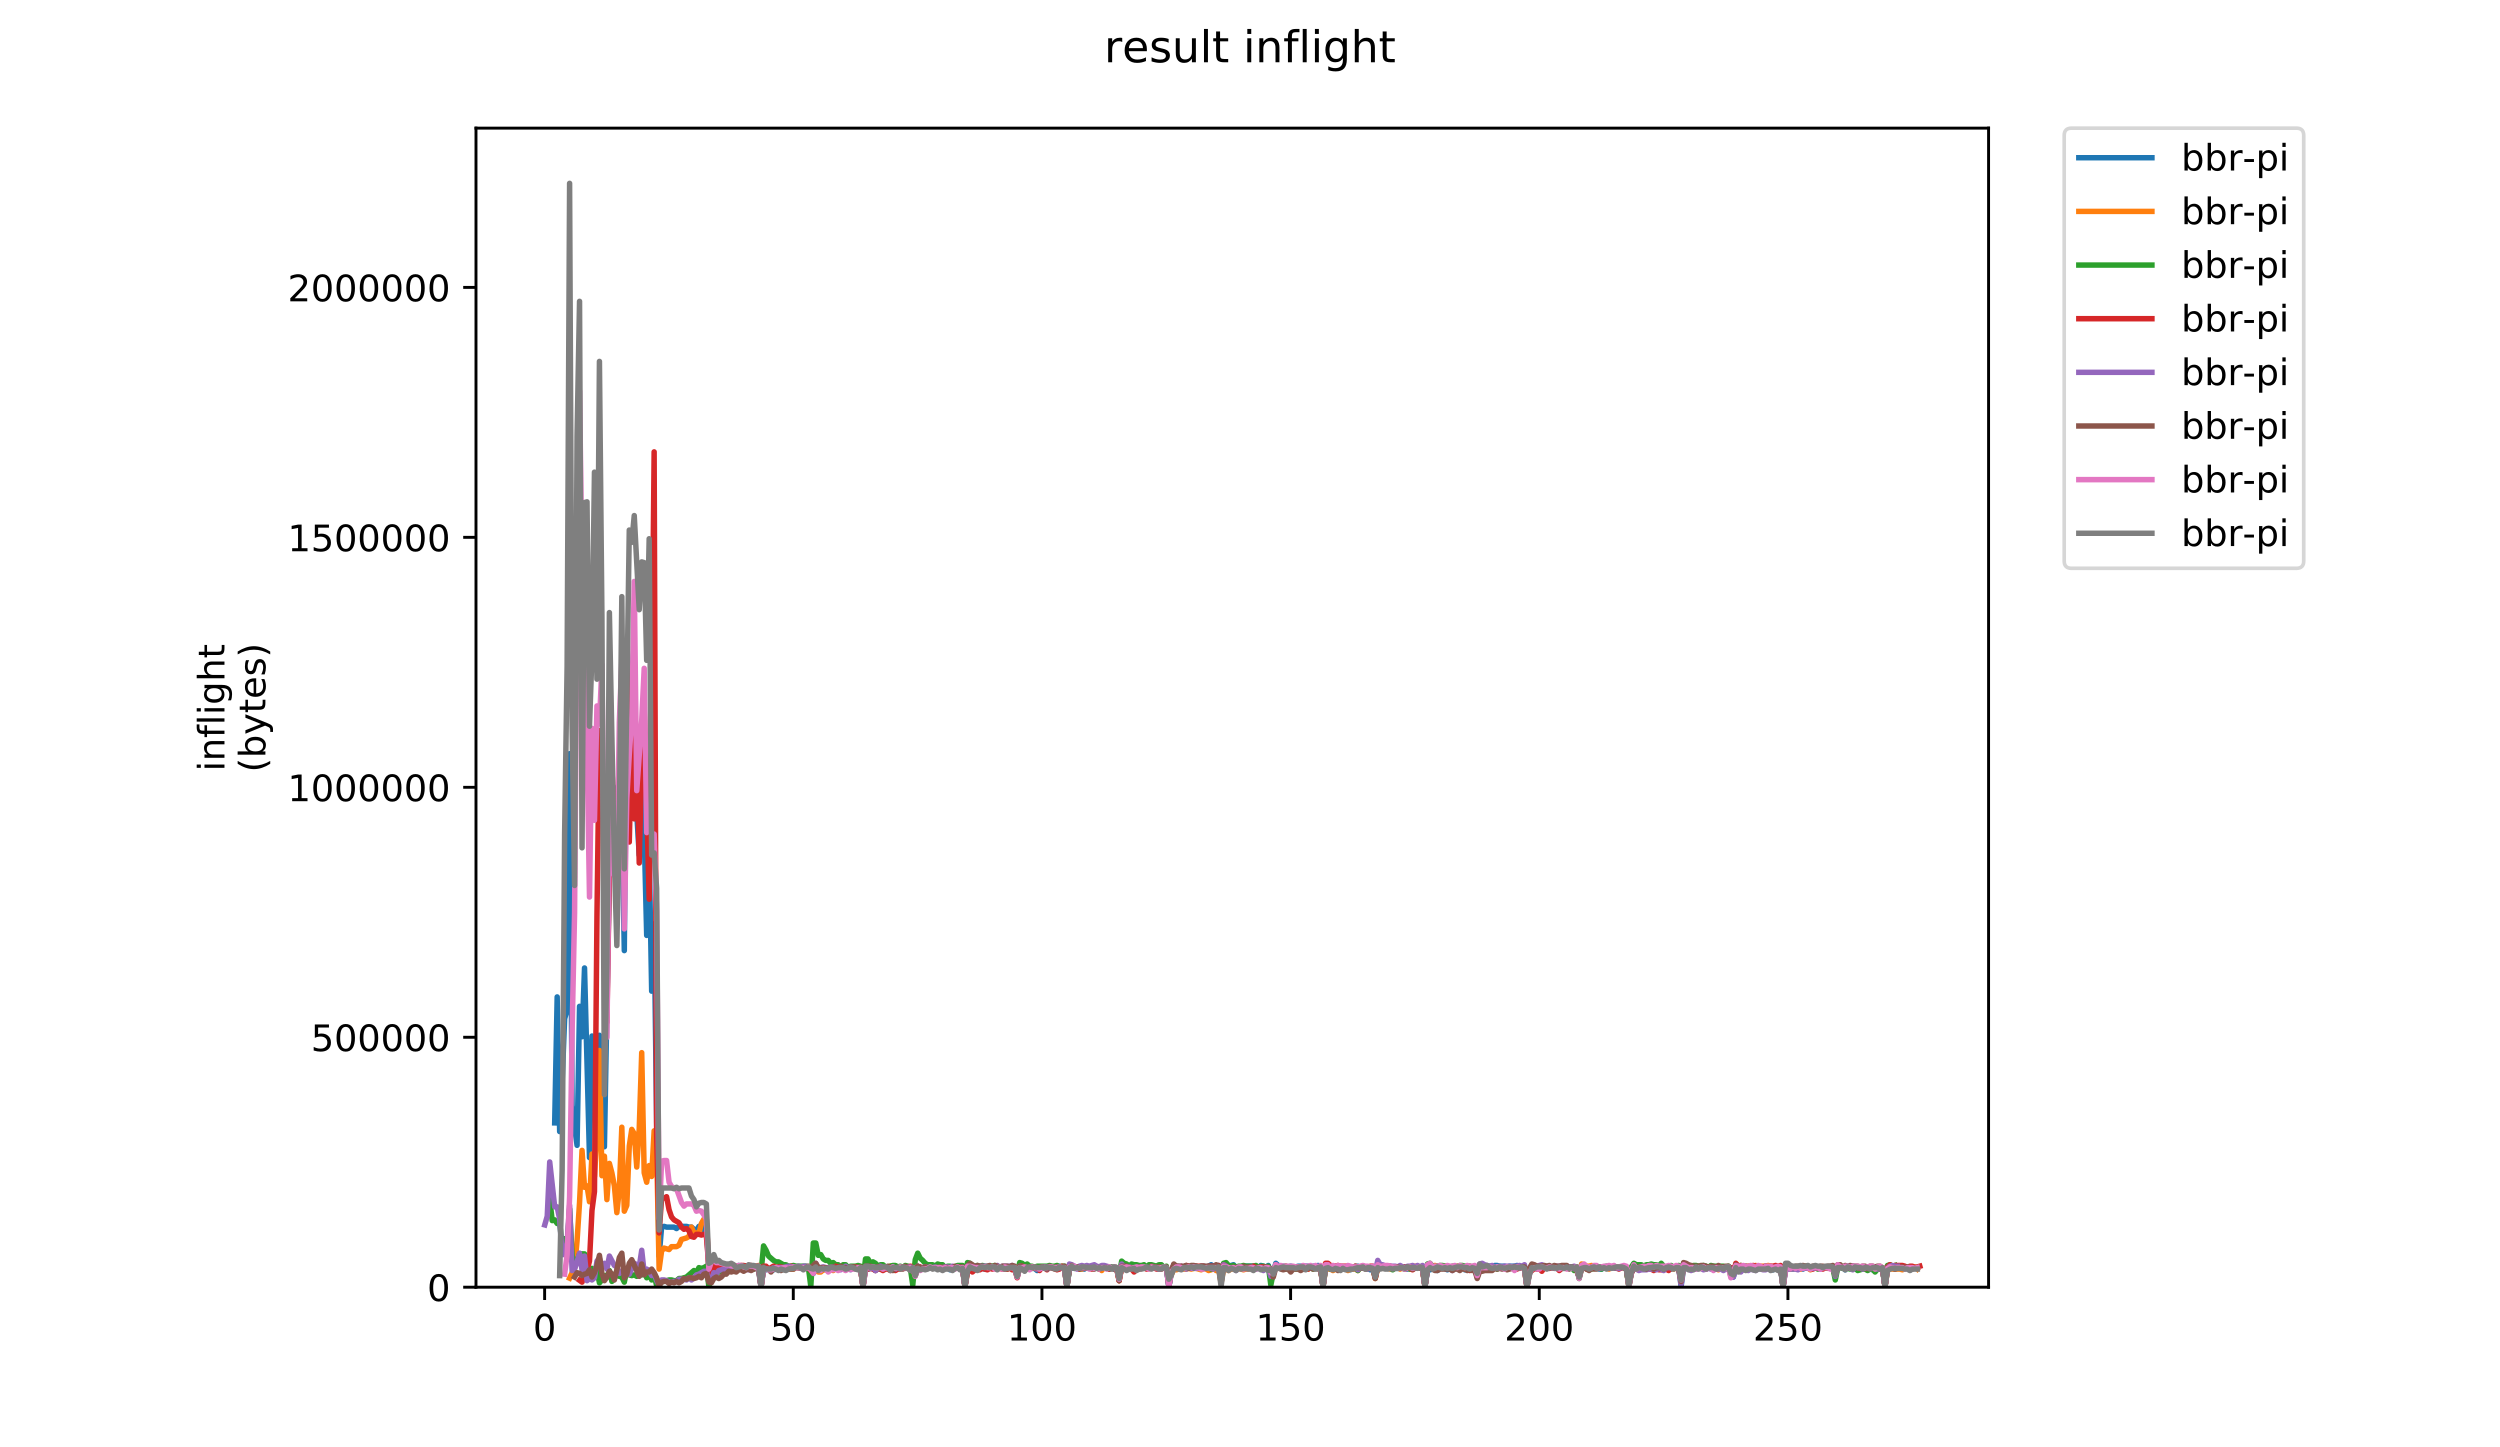 <?xml version="1.0" encoding="utf-8" standalone="no"?>
<!DOCTYPE svg PUBLIC "-//W3C//DTD SVG 1.1//EN"
  "http://www.w3.org/Graphics/SVG/1.1/DTD/svg11.dtd">
<!-- Created with matplotlib (https://matplotlib.org/) -->
<svg height="396pt" version="1.1" viewBox="0 0 684 396" width="684pt" xmlns="http://www.w3.org/2000/svg" xmlns:xlink="http://www.w3.org/1999/xlink">
 <defs>
  <style type="text/css">
*{stroke-linecap:butt;stroke-linejoin:round;}
  </style>
 </defs>
 <g id="figure_1">
  <g id="patch_1">
   <path d="M 0 396 
L 684 396 
L 684 0 
L 0 0 
z
" style="fill:#ffffff;"/>
  </g>
  <g id="axes_1">
   <g id="patch_2">
    <path d="M 130.23 352.174 
L 544.074 352.174 
L 544.074 35.062 
L 130.23 35.062 
z
" style="fill:#ffffff;"/>
   </g>
   <g id="matplotlib.axis_1">
    <g id="xtick_1">
     <g id="line2d_1">
      <defs>
       <path d="M 0 0 
L 0 3.5 
" id="m47677d68df" style="stroke:#000000;stroke-width:0.8;"/>
      </defs>
      <g>
       <use style="stroke:#000000;stroke-width:0.8;" x="149.01" xlink:href="#m47677d68df" y="352.174"/>
      </g>
     </g>
     <g id="text_1">
      <!-- 0 -->
      <defs>
       <path d="M 31.781 66.406 
Q 24.172 66.406 20.328 58.906 
Q 16.5 51.422 16.5 36.375 
Q 16.5 21.391 20.328 13.891 
Q 24.172 6.391 31.781 6.391 
Q 39.453 6.391 43.281 13.891 
Q 47.125 21.391 47.125 36.375 
Q 47.125 51.422 43.281 58.906 
Q 39.453 66.406 31.781 66.406 
z
M 31.781 74.219 
Q 44.047 74.219 50.516 64.516 
Q 56.984 54.828 56.984 36.375 
Q 56.984 17.969 50.516 8.266 
Q 44.047 -1.422 31.781 -1.422 
Q 19.531 -1.422 13.062 8.266 
Q 6.594 17.969 6.594 36.375 
Q 6.594 54.828 13.062 64.516 
Q 19.531 74.219 31.781 74.219 
z
" id="DejaVuSans-48"/>
      </defs>
      <g transform="translate(145.829 366.773)scale(0.1 -0.1)">
       <use xlink:href="#DejaVuSans-48"/>
      </g>
     </g>
    </g>
    <g id="xtick_2">
     <g id="line2d_2">
      <g>
       <use style="stroke:#000000;stroke-width:0.8;" x="217.043" xlink:href="#m47677d68df" y="352.174"/>
      </g>
     </g>
     <g id="text_2">
      <!-- 50 -->
      <defs>
       <path d="M 10.797 72.906 
L 49.516 72.906 
L 49.516 64.594 
L 19.828 64.594 
L 19.828 46.734 
Q 21.969 47.469 24.109 47.828 
Q 26.266 48.188 28.422 48.188 
Q 40.625 48.188 47.75 41.5 
Q 54.891 34.812 54.891 23.391 
Q 54.891 11.625 47.562 5.094 
Q 40.234 -1.422 26.906 -1.422 
Q 22.312 -1.422 17.547 -0.641 
Q 12.797 0.141 7.719 1.703 
L 7.719 11.625 
Q 12.109 9.234 16.797 8.062 
Q 21.484 6.891 26.703 6.891 
Q 35.156 6.891 40.078 11.328 
Q 45.016 15.766 45.016 23.391 
Q 45.016 31 40.078 35.438 
Q 35.156 39.891 26.703 39.891 
Q 22.75 39.891 18.812 39.016 
Q 14.891 38.141 10.797 36.281 
z
" id="DejaVuSans-53"/>
      </defs>
      <g transform="translate(210.681 366.773)scale(0.1 -0.1)">
       <use xlink:href="#DejaVuSans-53"/>
       <use x="63.623" xlink:href="#DejaVuSans-48"/>
      </g>
     </g>
    </g>
    <g id="xtick_3">
     <g id="line2d_3">
      <g>
       <use style="stroke:#000000;stroke-width:0.8;" x="285.077" xlink:href="#m47677d68df" y="352.174"/>
      </g>
     </g>
     <g id="text_3">
      <!-- 100 -->
      <defs>
       <path d="M 12.406 8.297 
L 28.516 8.297 
L 28.516 63.922 
L 10.984 60.406 
L 10.984 69.391 
L 28.422 72.906 
L 38.281 72.906 
L 38.281 8.297 
L 54.391 8.297 
L 54.391 0 
L 12.406 0 
z
" id="DejaVuSans-49"/>
      </defs>
      <g transform="translate(275.533 366.773)scale(0.1 -0.1)">
       <use xlink:href="#DejaVuSans-49"/>
       <use x="63.623" xlink:href="#DejaVuSans-48"/>
       <use x="127.246" xlink:href="#DejaVuSans-48"/>
      </g>
     </g>
    </g>
    <g id="xtick_4">
     <g id="line2d_4">
      <g>
       <use style="stroke:#000000;stroke-width:0.8;" x="353.11" xlink:href="#m47677d68df" y="352.174"/>
      </g>
     </g>
     <g id="text_4">
      <!-- 150 -->
      <g transform="translate(343.566 366.773)scale(0.1 -0.1)">
       <use xlink:href="#DejaVuSans-49"/>
       <use x="63.623" xlink:href="#DejaVuSans-53"/>
       <use x="127.246" xlink:href="#DejaVuSans-48"/>
      </g>
     </g>
    </g>
    <g id="xtick_5">
     <g id="line2d_5">
      <g>
       <use style="stroke:#000000;stroke-width:0.8;" x="421.143" xlink:href="#m47677d68df" y="352.174"/>
      </g>
     </g>
     <g id="text_5">
      <!-- 200 -->
      <defs>
       <path d="M 19.188 8.297 
L 53.609 8.297 
L 53.609 0 
L 7.328 0 
L 7.328 8.297 
Q 12.938 14.109 22.625 23.891 
Q 32.328 33.688 34.812 36.531 
Q 39.547 41.844 41.422 45.531 
Q 43.312 49.219 43.312 52.781 
Q 43.312 58.594 39.234 62.25 
Q 35.156 65.922 28.609 65.922 
Q 23.969 65.922 18.812 64.312 
Q 13.672 62.703 7.812 59.422 
L 7.812 69.391 
Q 13.766 71.781 18.938 73 
Q 24.125 74.219 28.422 74.219 
Q 39.75 74.219 46.484 68.547 
Q 53.219 62.891 53.219 53.422 
Q 53.219 48.922 51.531 44.891 
Q 49.859 40.875 45.406 35.406 
Q 44.188 33.984 37.641 27.219 
Q 31.109 20.453 19.188 8.297 
z
" id="DejaVuSans-50"/>
      </defs>
      <g transform="translate(411.6 366.773)scale(0.1 -0.1)">
       <use xlink:href="#DejaVuSans-50"/>
       <use x="63.623" xlink:href="#DejaVuSans-48"/>
       <use x="127.246" xlink:href="#DejaVuSans-48"/>
      </g>
     </g>
    </g>
    <g id="xtick_6">
     <g id="line2d_6">
      <g>
       <use style="stroke:#000000;stroke-width:0.8;" x="489.177" xlink:href="#m47677d68df" y="352.174"/>
      </g>
     </g>
     <g id="text_6">
      <!-- 250 -->
      <g transform="translate(479.633 366.773)scale(0.1 -0.1)">
       <use xlink:href="#DejaVuSans-50"/>
       <use x="63.623" xlink:href="#DejaVuSans-53"/>
       <use x="127.246" xlink:href="#DejaVuSans-48"/>
      </g>
     </g>
    </g>
   </g>
   <g id="matplotlib.axis_2">
    <g id="ytick_1">
     <g id="line2d_7">
      <defs>
       <path d="M 0 0 
L -3.5 0 
" id="m94314892dc" style="stroke:#000000;stroke-width:0.8;"/>
      </defs>
      <g>
       <use style="stroke:#000000;stroke-width:0.8;" x="130.23" xlink:href="#m94314892dc" y="352.174"/>
      </g>
     </g>
     <g id="text_7">
      <!-- 0 -->
      <g transform="translate(116.868 355.973)scale(0.1 -0.1)">
       <use xlink:href="#DejaVuSans-48"/>
      </g>
     </g>
    </g>
    <g id="ytick_2">
     <g id="line2d_8">
      <g>
       <use style="stroke:#000000;stroke-width:0.8;" x="130.23" xlink:href="#m94314892dc" y="283.79"/>
      </g>
     </g>
     <g id="text_8">
      <!-- 500000 -->
      <g transform="translate(85.055 287.589)scale(0.1 -0.1)">
       <use xlink:href="#DejaVuSans-53"/>
       <use x="63.623" xlink:href="#DejaVuSans-48"/>
       <use x="127.246" xlink:href="#DejaVuSans-48"/>
       <use x="190.869" xlink:href="#DejaVuSans-48"/>
       <use x="254.492" xlink:href="#DejaVuSans-48"/>
       <use x="318.115" xlink:href="#DejaVuSans-48"/>
      </g>
     </g>
    </g>
    <g id="ytick_3">
     <g id="line2d_9">
      <g>
       <use style="stroke:#000000;stroke-width:0.8;" x="130.23" xlink:href="#m94314892dc" y="215.406"/>
      </g>
     </g>
     <g id="text_9">
      <!-- 1000000 -->
      <g transform="translate(78.693 219.205)scale(0.1 -0.1)">
       <use xlink:href="#DejaVuSans-49"/>
       <use x="63.623" xlink:href="#DejaVuSans-48"/>
       <use x="127.246" xlink:href="#DejaVuSans-48"/>
       <use x="190.869" xlink:href="#DejaVuSans-48"/>
       <use x="254.492" xlink:href="#DejaVuSans-48"/>
       <use x="318.115" xlink:href="#DejaVuSans-48"/>
       <use x="381.738" xlink:href="#DejaVuSans-48"/>
      </g>
     </g>
    </g>
    <g id="ytick_4">
     <g id="line2d_10">
      <g>
       <use style="stroke:#000000;stroke-width:0.8;" x="130.23" xlink:href="#m94314892dc" y="147.022"/>
      </g>
     </g>
     <g id="text_10">
      <!-- 1500000 -->
      <g transform="translate(78.693 150.821)scale(0.1 -0.1)">
       <use xlink:href="#DejaVuSans-49"/>
       <use x="63.623" xlink:href="#DejaVuSans-53"/>
       <use x="127.246" xlink:href="#DejaVuSans-48"/>
       <use x="190.869" xlink:href="#DejaVuSans-48"/>
       <use x="254.492" xlink:href="#DejaVuSans-48"/>
       <use x="318.115" xlink:href="#DejaVuSans-48"/>
       <use x="381.738" xlink:href="#DejaVuSans-48"/>
      </g>
     </g>
    </g>
    <g id="ytick_5">
     <g id="line2d_11">
      <g>
       <use style="stroke:#000000;stroke-width:0.8;" x="130.23" xlink:href="#m94314892dc" y="78.638"/>
      </g>
     </g>
     <g id="text_11">
      <!-- 2000000 -->
      <g transform="translate(78.693 82.437)scale(0.1 -0.1)">
       <use xlink:href="#DejaVuSans-50"/>
       <use x="63.623" xlink:href="#DejaVuSans-48"/>
       <use x="127.246" xlink:href="#DejaVuSans-48"/>
       <use x="190.869" xlink:href="#DejaVuSans-48"/>
       <use x="254.492" xlink:href="#DejaVuSans-48"/>
       <use x="318.115" xlink:href="#DejaVuSans-48"/>
       <use x="381.738" xlink:href="#DejaVuSans-48"/>
      </g>
     </g>
    </g>
    <g id="text_12">
     <!-- inflight -->
     <defs>
      <path d="M 9.422 54.688 
L 18.406 54.688 
L 18.406 0 
L 9.422 0 
z
M 9.422 75.984 
L 18.406 75.984 
L 18.406 64.594 
L 9.422 64.594 
z
" id="DejaVuSans-105"/>
      <path d="M 54.891 33.016 
L 54.891 0 
L 45.906 0 
L 45.906 32.719 
Q 45.906 40.484 42.875 44.328 
Q 39.844 48.188 33.797 48.188 
Q 26.516 48.188 22.312 43.547 
Q 18.109 38.922 18.109 30.906 
L 18.109 0 
L 9.078 0 
L 9.078 54.688 
L 18.109 54.688 
L 18.109 46.188 
Q 21.344 51.125 25.703 53.562 
Q 30.078 56 35.797 56 
Q 45.219 56 50.047 50.172 
Q 54.891 44.344 54.891 33.016 
z
" id="DejaVuSans-110"/>
      <path d="M 37.109 75.984 
L 37.109 68.5 
L 28.516 68.5 
Q 23.688 68.5 21.797 66.547 
Q 19.922 64.594 19.922 59.516 
L 19.922 54.688 
L 34.719 54.688 
L 34.719 47.703 
L 19.922 47.703 
L 19.922 0 
L 10.891 0 
L 10.891 47.703 
L 2.297 47.703 
L 2.297 54.688 
L 10.891 54.688 
L 10.891 58.5 
Q 10.891 67.625 15.141 71.797 
Q 19.391 75.984 28.609 75.984 
z
" id="DejaVuSans-102"/>
      <path d="M 9.422 75.984 
L 18.406 75.984 
L 18.406 0 
L 9.422 0 
z
" id="DejaVuSans-108"/>
      <path d="M 45.406 27.984 
Q 45.406 37.75 41.375 43.109 
Q 37.359 48.484 30.078 48.484 
Q 22.859 48.484 18.828 43.109 
Q 14.797 37.75 14.797 27.984 
Q 14.797 18.266 18.828 12.891 
Q 22.859 7.516 30.078 7.516 
Q 37.359 7.516 41.375 12.891 
Q 45.406 18.266 45.406 27.984 
z
M 54.391 6.781 
Q 54.391 -7.172 48.188 -13.984 
Q 42 -20.797 29.203 -20.797 
Q 24.469 -20.797 20.266 -20.094 
Q 16.062 -19.391 12.109 -17.922 
L 12.109 -9.188 
Q 16.062 -11.328 19.922 -12.344 
Q 23.781 -13.375 27.781 -13.375 
Q 36.625 -13.375 41.016 -8.766 
Q 45.406 -4.156 45.406 5.172 
L 45.406 9.625 
Q 42.625 4.781 38.281 2.391 
Q 33.938 0 27.875 0 
Q 17.828 0 11.672 7.656 
Q 5.516 15.328 5.516 27.984 
Q 5.516 40.672 11.672 48.328 
Q 17.828 56 27.875 56 
Q 33.938 56 38.281 53.609 
Q 42.625 51.219 45.406 46.391 
L 45.406 54.688 
L 54.391 54.688 
z
" id="DejaVuSans-103"/>
      <path d="M 54.891 33.016 
L 54.891 0 
L 45.906 0 
L 45.906 32.719 
Q 45.906 40.484 42.875 44.328 
Q 39.844 48.188 33.797 48.188 
Q 26.516 48.188 22.312 43.547 
Q 18.109 38.922 18.109 30.906 
L 18.109 0 
L 9.078 0 
L 9.078 75.984 
L 18.109 75.984 
L 18.109 46.188 
Q 21.344 51.125 25.703 53.562 
Q 30.078 56 35.797 56 
Q 45.219 56 50.047 50.172 
Q 54.891 44.344 54.891 33.016 
z
" id="DejaVuSans-104"/>
      <path d="M 18.312 70.219 
L 18.312 54.688 
L 36.812 54.688 
L 36.812 47.703 
L 18.312 47.703 
L 18.312 18.016 
Q 18.312 11.328 20.141 9.422 
Q 21.969 7.516 27.594 7.516 
L 36.812 7.516 
L 36.812 0 
L 27.594 0 
Q 17.188 0 13.234 3.875 
Q 9.281 7.766 9.281 18.016 
L 9.281 47.703 
L 2.688 47.703 
L 2.688 54.688 
L 9.281 54.688 
L 9.281 70.219 
z
" id="DejaVuSans-116"/>
     </defs>
     <g transform="translate(61.415 211.018)rotate(-90)scale(0.1 -0.1)">
      <use xlink:href="#DejaVuSans-105"/>
      <use x="27.783" xlink:href="#DejaVuSans-110"/>
      <use x="91.162" xlink:href="#DejaVuSans-102"/>
      <use x="126.367" xlink:href="#DejaVuSans-108"/>
      <use x="154.15" xlink:href="#DejaVuSans-105"/>
      <use x="181.934" xlink:href="#DejaVuSans-103"/>
      <use x="245.41" xlink:href="#DejaVuSans-104"/>
      <use x="308.789" xlink:href="#DejaVuSans-116"/>
     </g>
     <!-- (bytes) -->
     <defs>
      <path d="M 31 75.875 
Q 24.469 64.656 21.281 53.656 
Q 18.109 42.672 18.109 31.391 
Q 18.109 20.125 21.312 9.062 
Q 24.516 -2 31 -13.188 
L 23.188 -13.188 
Q 15.875 -1.703 12.234 9.375 
Q 8.594 20.453 8.594 31.391 
Q 8.594 42.281 12.203 53.312 
Q 15.828 64.359 23.188 75.875 
z
" id="DejaVuSans-40"/>
      <path d="M 48.688 27.297 
Q 48.688 37.203 44.609 42.844 
Q 40.531 48.484 33.406 48.484 
Q 26.266 48.484 22.188 42.844 
Q 18.109 37.203 18.109 27.297 
Q 18.109 17.391 22.188 11.75 
Q 26.266 6.109 33.406 6.109 
Q 40.531 6.109 44.609 11.75 
Q 48.688 17.391 48.688 27.297 
z
M 18.109 46.391 
Q 20.953 51.266 25.266 53.625 
Q 29.594 56 35.594 56 
Q 45.562 56 51.781 48.094 
Q 58.016 40.188 58.016 27.297 
Q 58.016 14.406 51.781 6.484 
Q 45.562 -1.422 35.594 -1.422 
Q 29.594 -1.422 25.266 0.953 
Q 20.953 3.328 18.109 8.203 
L 18.109 0 
L 9.078 0 
L 9.078 75.984 
L 18.109 75.984 
z
" id="DejaVuSans-98"/>
      <path d="M 32.172 -5.078 
Q 28.375 -14.844 24.75 -17.812 
Q 21.141 -20.797 15.094 -20.797 
L 7.906 -20.797 
L 7.906 -13.281 
L 13.188 -13.281 
Q 16.891 -13.281 18.938 -11.516 
Q 21 -9.766 23.484 -3.219 
L 25.094 0.875 
L 2.984 54.688 
L 12.5 54.688 
L 29.594 11.922 
L 46.688 54.688 
L 56.203 54.688 
z
" id="DejaVuSans-121"/>
      <path d="M 56.203 29.594 
L 56.203 25.203 
L 14.891 25.203 
Q 15.484 15.922 20.484 11.062 
Q 25.484 6.203 34.422 6.203 
Q 39.594 6.203 44.453 7.469 
Q 49.312 8.734 54.109 11.281 
L 54.109 2.781 
Q 49.266 0.734 44.188 -0.344 
Q 39.109 -1.422 33.891 -1.422 
Q 20.797 -1.422 13.156 6.188 
Q 5.516 13.812 5.516 26.812 
Q 5.516 40.234 12.766 48.109 
Q 20.016 56 32.328 56 
Q 43.359 56 49.781 48.891 
Q 56.203 41.797 56.203 29.594 
z
M 47.219 32.234 
Q 47.125 39.594 43.094 43.984 
Q 39.062 48.391 32.422 48.391 
Q 24.906 48.391 20.391 44.141 
Q 15.875 39.891 15.188 32.172 
z
" id="DejaVuSans-101"/>
      <path d="M 44.281 53.078 
L 44.281 44.578 
Q 40.484 46.531 36.375 47.5 
Q 32.281 48.484 27.875 48.484 
Q 21.188 48.484 17.844 46.438 
Q 14.5 44.391 14.5 40.281 
Q 14.5 37.156 16.891 35.375 
Q 19.281 33.594 26.516 31.984 
L 29.594 31.297 
Q 39.156 29.25 43.188 25.516 
Q 47.219 21.781 47.219 15.094 
Q 47.219 7.469 41.188 3.016 
Q 35.156 -1.422 24.609 -1.422 
Q 20.219 -1.422 15.453 -0.562 
Q 10.688 0.297 5.422 2 
L 5.422 11.281 
Q 10.406 8.688 15.234 7.391 
Q 20.062 6.109 24.812 6.109 
Q 31.156 6.109 34.562 8.281 
Q 37.984 10.453 37.984 14.406 
Q 37.984 18.062 35.516 20.016 
Q 33.062 21.969 24.703 23.781 
L 21.578 24.516 
Q 13.234 26.266 9.516 29.906 
Q 5.812 33.547 5.812 39.891 
Q 5.812 47.609 11.281 51.797 
Q 16.75 56 26.812 56 
Q 31.781 56 36.172 55.266 
Q 40.578 54.547 44.281 53.078 
z
" id="DejaVuSans-115"/>
      <path d="M 8.016 75.875 
L 15.828 75.875 
Q 23.141 64.359 26.781 53.312 
Q 30.422 42.281 30.422 31.391 
Q 30.422 20.453 26.781 9.375 
Q 23.141 -1.703 15.828 -13.188 
L 8.016 -13.188 
Q 14.5 -2 17.703 9.062 
Q 20.906 20.125 20.906 31.391 
Q 20.906 42.672 17.703 53.656 
Q 14.5 64.656 8.016 75.875 
z
" id="DejaVuSans-41"/>
     </defs>
     <g transform="translate(72.613 211.295)rotate(-90)scale(0.1 -0.1)">
      <use xlink:href="#DejaVuSans-40"/>
      <use x="39.014" xlink:href="#DejaVuSans-98"/>
      <use x="102.49" xlink:href="#DejaVuSans-121"/>
      <use x="161.67" xlink:href="#DejaVuSans-116"/>
      <use x="200.879" xlink:href="#DejaVuSans-101"/>
      <use x="262.402" xlink:href="#DejaVuSans-115"/>
      <use x="314.502" xlink:href="#DejaVuSans-41"/>
     </g>
    </g>
   </g>
   <g id="line2d_12">
    <path clip-path="url(#p1a9579a0b7)" d="M 151.761 307.219 
L 152.442 272.76 
L 153.122 309.596 
L 153.802 295.931 
L 154.483 278.701 
L 155.163 276.325 
L 155.843 206.219 
L 156.524 302.466 
L 157.204 308.407 
L 157.884 313.358 
L 158.565 275.335 
L 159.245 283.652 
L 159.925 264.838 
L 161.286 316.725 
L 161.966 283.454 
L 162.647 284.048 
L 163.327 288.405 
L 164.007 283.256 
L 164.688 295.535 
L 165.368 313.754 
L 166.729 238.103 
L 167.409 224.24 
L 168.089 220.279 
L 168.77 215.527 
L 169.45 214.734 
L 170.13 222.854 
L 170.811 260.086 
L 171.491 175.72 
L 172.171 188.787 
L 172.852 212.952 
L 173.532 203.644 
L 174.212 222.458 
L 174.893 233.944 
L 175.573 216.913 
L 176.253 228.201 
L 176.934 255.927 
L 177.614 232.954 
L 178.294 271.176 
L 178.975 252.758 
L 179.655 306.823 
L 180.335 343.658 
L 181.016 335.737 
L 181.696 335.539 
L 182.376 335.737 
L 184.417 335.737 
L 185.098 336.133 
L 185.778 335.539 
L 187.819 335.539 
L 188.499 335.737 
L 189.18 335.737 
L 189.86 336.331 
L 190.54 336.727 
L 191.221 335.539 
L 191.901 335.935 
L 192.581 336.727 
L 193.262 334.747 
L 193.942 348.015 
L 194.622 348.015 
L 195.303 346.035 
L 195.983 346.629 
L 197.344 346.629 
L 198.024 346.827 
L 198.704 346.233 
L 199.385 346.233 
L 200.065 346.629 
L 200.745 346.629 
L 202.106 346.233 
L 202.786 346.827 
L 203.467 346.431 
L 206.188 346.431 
L 207.549 346.827 
L 208.229 352.174 
L 208.909 347.025 
L 209.59 347.421 
L 210.27 347.025 
L 210.95 347.619 
L 212.311 347.223 
L 213.672 347.223 
L 214.352 346.827 
L 215.032 346.629 
L 216.393 347.025 
L 217.754 346.629 
L 219.114 347.025 
L 220.475 346.629 
L 221.155 346.827 
L 221.836 346.827 
L 222.516 348.411 
L 223.196 347.223 
L 223.877 347.619 
L 224.557 347.223 
L 225.237 347.421 
L 225.918 347.025 
L 227.278 347.025 
L 227.959 346.629 
L 229.319 347.025 
L 230.68 346.629 
L 231.36 346.827 
L 232.041 346.827 
L 232.721 347.025 
L 233.401 346.827 
L 234.082 347.025 
L 234.762 346.827 
L 235.442 347.025 
L 236.123 351.976 
L 236.803 347.025 
L 237.483 347.223 
L 238.164 347.025 
L 238.844 347.025 
L 239.524 347.619 
L 240.205 347.025 
L 240.885 347.223 
L 242.246 346.827 
L 242.926 346.827 
L 243.606 347.223 
L 244.287 346.629 
L 244.967 346.827 
L 245.647 346.827 
L 246.328 347.025 
L 247.008 346.629 
L 247.688 346.827 
L 248.369 346.827 
L 249.049 346.629 
L 249.729 346.827 
L 250.41 348.609 
L 251.09 346.431 
L 252.451 347.223 
L 253.131 346.827 
L 255.172 346.827 
L 255.852 347.025 
L 256.533 346.827 
L 257.893 346.827 
L 258.574 347.025 
L 259.254 346.827 
L 259.934 347.421 
L 260.615 346.827 
L 261.295 346.827 
L 261.975 346.629 
L 262.656 347.223 
L 263.336 346.827 
L 264.016 351.976 
L 264.697 347.421 
L 265.377 346.629 
L 266.057 346.827 
L 266.738 346.827 
L 267.418 346.629 
L 269.459 347.223 
L 270.139 346.827 
L 270.82 346.629 
L 272.18 347.025 
L 272.861 347.025 
L 273.541 346.827 
L 274.221 347.025 
L 274.902 346.629 
L 275.582 347.025 
L 276.262 346.827 
L 276.943 347.025 
L 277.623 346.827 
L 278.303 349.402 
L 278.984 346.629 
L 279.664 346.629 
L 280.344 346.827 
L 281.025 346.827 
L 281.705 347.025 
L 283.066 347.025 
L 283.746 347.619 
L 284.426 346.827 
L 285.107 346.827 
L 285.787 347.025 
L 286.467 347.025 
L 287.828 346.629 
L 288.508 346.629 
L 289.189 346.827 
L 289.869 346.431 
L 290.549 346.827 
L 291.23 347.025 
L 291.91 351.976 
L 292.59 347.223 
L 293.271 346.827 
L 293.951 347.025 
L 294.631 346.827 
L 295.312 346.827 
L 296.672 347.223 
L 297.353 346.629 
L 298.713 347.025 
L 299.394 346.629 
L 300.074 347.025 
L 300.754 346.827 
L 301.435 346.827 
L 302.115 347.025 
L 302.795 346.827 
L 303.476 347.025 
L 304.156 346.827 
L 304.836 347.223 
L 305.517 346.827 
L 306.197 350.194 
L 306.877 346.431 
L 308.238 346.827 
L 309.599 346.827 
L 310.279 346.431 
L 310.959 346.827 
L 311.64 346.827 
L 312.32 347.025 
L 313 346.629 
L 314.361 346.629 
L 315.041 346.827 
L 315.722 346.827 
L 316.402 347.025 
L 317.082 347.025 
L 317.763 346.827 
L 319.123 346.827 
L 319.804 351.976 
L 320.484 347.817 
L 321.164 346.431 
L 321.845 346.827 
L 323.205 346.431 
L 323.886 346.629 
L 324.566 346.431 
L 325.246 346.431 
L 325.927 347.025 
L 326.607 346.431 
L 327.287 346.431 
L 327.968 346.827 
L 328.648 346.431 
L 329.328 346.431 
L 330.009 346.629 
L 330.689 346.431 
L 331.369 346.035 
L 332.73 346.827 
L 333.41 346.233 
L 334.091 350.194 
L 334.771 346.035 
L 335.451 346.035 
L 336.132 346.629 
L 336.812 346.233 
L 337.492 346.035 
L 338.173 346.827 
L 338.853 346.629 
L 339.533 346.629 
L 340.214 346.827 
L 340.894 346.431 
L 343.615 346.431 
L 344.296 346.827 
L 344.976 346.233 
L 345.656 346.431 
L 346.337 346.827 
L 347.017 346.233 
L 347.697 348.213 
L 348.378 348.015 
L 349.058 345.639 
L 349.738 346.233 
L 350.419 346.629 
L 351.099 346.431 
L 351.779 346.431 
L 352.46 346.629 
L 353.14 346.431 
L 353.82 346.629 
L 354.501 346.629 
L 355.181 346.431 
L 357.902 346.431 
L 358.583 346.827 
L 359.263 346.431 
L 359.943 346.431 
L 360.624 346.233 
L 361.304 346.431 
L 361.984 351.976 
L 362.665 346.827 
L 363.345 346.431 
L 364.025 347.025 
L 364.706 347.025 
L 365.386 346.629 
L 366.066 346.827 
L 366.747 346.827 
L 367.427 347.223 
L 368.107 346.827 
L 368.788 346.827 
L 369.468 347.421 
L 370.829 346.629 
L 371.509 346.431 
L 372.189 346.827 
L 374.23 346.827 
L 374.911 347.421 
L 375.591 346.629 
L 376.271 349.402 
L 376.952 346.629 
L 377.632 346.431 
L 378.312 346.827 
L 378.993 346.827 
L 379.673 347.025 
L 380.353 346.827 
L 381.034 346.827 
L 381.714 347.025 
L 383.075 347.025 
L 383.755 346.827 
L 384.435 347.223 
L 385.116 347.223 
L 386.476 346.827 
L 389.198 346.827 
L 389.878 351.976 
L 390.558 347.421 
L 391.239 347.421 
L 391.919 347.223 
L 392.599 347.223 
L 393.28 347.619 
L 393.96 346.629 
L 394.64 346.431 
L 395.321 347.025 
L 396.001 347.421 
L 396.681 346.827 
L 397.362 346.827 
L 398.042 347.025 
L 399.403 347.025 
L 400.083 346.827 
L 400.763 347.421 
L 401.444 346.827 
L 402.124 346.827 
L 402.804 346.629 
L 403.485 346.827 
L 404.165 349.402 
L 404.845 346.035 
L 405.526 346.035 
L 406.206 346.431 
L 406.886 347.025 
L 407.567 346.431 
L 408.247 346.629 
L 408.927 346.233 
L 409.608 346.233 
L 410.288 346.431 
L 411.649 346.431 
L 412.329 346.629 
L 413.009 346.431 
L 414.37 346.431 
L 415.05 346.233 
L 415.731 346.629 
L 416.411 346.629 
L 417.091 346.431 
L 417.772 351.976 
L 418.452 348.015 
L 419.132 346.629 
L 419.813 346.629 
L 420.493 346.827 
L 421.173 347.223 
L 421.854 346.629 
L 422.534 347.025 
L 423.214 346.827 
L 423.895 347.025 
L 424.575 346.827 
L 425.255 347.025 
L 427.977 347.025 
L 428.657 346.629 
L 429.337 347.025 
L 430.018 346.629 
L 430.698 347.025 
L 431.378 347.223 
L 432.059 349.6 
L 432.739 346.233 
L 433.419 346.431 
L 434.1 347.025 
L 434.78 346.827 
L 435.46 347.025 
L 436.141 346.827 
L 436.821 346.827 
L 437.501 347.223 
L 438.182 347.223 
L 438.862 346.827 
L 441.583 346.827 
L 442.264 347.025 
L 442.944 347.025 
L 443.624 346.629 
L 444.305 346.827 
L 444.985 347.223 
L 445.665 351.976 
L 446.346 348.015 
L 447.026 345.837 
L 447.706 346.629 
L 448.387 346.827 
L 449.067 346.827 
L 449.747 347.025 
L 450.428 346.827 
L 451.108 347.025 
L 451.788 346.827 
L 456.551 346.827 
L 457.231 347.223 
L 457.911 346.629 
L 458.592 346.629 
L 459.272 346.431 
L 459.952 351.976 
L 460.633 346.827 
L 461.993 347.223 
L 462.674 346.827 
L 464.034 346.827 
L 464.715 347.025 
L 466.075 346.629 
L 466.756 347.223 
L 467.436 346.827 
L 468.116 347.025 
L 468.797 346.827 
L 470.157 346.827 
L 470.838 347.025 
L 471.518 346.827 
L 472.198 347.025 
L 472.879 346.827 
L 473.559 346.827 
L 474.239 349.402 
L 474.92 346.827 
L 475.6 347.421 
L 476.28 347.421 
L 476.961 346.827 
L 477.641 347.025 
L 478.321 346.827 
L 479.682 347.223 
L 480.362 346.827 
L 481.043 347.025 
L 483.084 346.431 
L 483.764 347.025 
L 484.444 346.827 
L 485.125 347.421 
L 485.805 346.827 
L 486.485 347.025 
L 487.166 346.827 
L 487.846 352.174 
L 488.526 347.025 
L 489.207 346.827 
L 489.887 346.827 
L 490.567 346.629 
L 491.248 346.629 
L 493.289 347.223 
L 493.969 346.827 
L 494.649 346.827 
L 495.33 347.223 
L 496.69 346.827 
L 498.731 346.827 
L 499.412 346.629 
L 500.092 346.827 
L 501.453 346.827 
L 502.133 349.006 
L 502.813 346.233 
L 503.494 346.431 
L 504.174 346.827 
L 504.854 347.421 
L 505.535 346.431 
L 506.215 346.827 
L 506.895 346.431 
L 507.576 346.629 
L 508.256 346.629 
L 508.936 346.827 
L 509.617 346.629 
L 510.297 347.025 
L 511.658 347.025 
L 512.338 347.421 
L 513.018 347.025 
L 515.059 347.025 
L 515.74 351.976 
L 516.42 347.223 
L 517.1 346.827 
L 517.781 346.827 
L 518.461 347.223 
L 519.141 347.025 
L 519.822 346.431 
L 522.543 347.223 
L 522.543 347.223 
" style="fill:none;stroke:#1f77b4;stroke-linecap:square;stroke-width:1.5;"/>
   </g>
   <g id="line2d_13">
    <path clip-path="url(#p1a9579a0b7)" d="M 155.842 349.708 
L 156.522 348.213 
L 157.203 347.025 
L 157.883 339.5 
L 158.563 329.003 
L 159.244 314.745 
L 159.924 324.845 
L 160.604 324.449 
L 161.285 328.805 
L 161.965 315.735 
L 162.645 321.874 
L 163.326 309.992 
L 164.006 287.415 
L 164.686 321.676 
L 165.367 316.329 
L 166.047 328.211 
L 166.727 318.309 
L 167.408 320.884 
L 168.088 324.449 
L 168.768 331.776 
L 169.449 325.439 
L 170.129 308.407 
L 170.809 331.38 
L 171.49 329.796 
L 172.17 313.556 
L 172.85 309.001 
L 173.531 310.19 
L 174.211 319.3 
L 174.891 308.803 
L 175.572 288.009 
L 176.252 320.884 
L 176.932 323.458 
L 177.613 318.903 
L 178.293 321.874 
L 178.973 309.398 
L 179.654 314.349 
L 180.334 347.223 
L 181.014 342.272 
L 181.695 341.48 
L 183.055 341.876 
L 183.736 341.084 
L 185.096 341.084 
L 185.777 340.688 
L 186.457 339.104 
L 187.818 338.707 
L 188.498 338.311 
L 189.178 335.737 
L 189.859 337.321 
L 190.539 337.321 
L 191.219 337.519 
L 191.9 334.747 
L 192.58 333.558 
L 193.26 333.756 
L 193.941 346.827 
L 194.621 347.619 
L 195.301 345.639 
L 195.982 345.837 
L 196.662 346.431 
L 197.342 346.431 
L 198.023 346.233 
L 198.703 346.431 
L 199.383 346.431 
L 200.064 347.223 
L 200.744 346.629 
L 201.424 346.431 
L 202.105 346.431 
L 202.785 346.827 
L 203.465 346.431 
L 204.146 346.431 
L 204.826 346.827 
L 205.506 346.431 
L 206.187 346.431 
L 206.867 346.827 
L 207.547 346.233 
L 208.228 351.976 
L 208.908 347.223 
L 212.99 347.223 
L 214.351 346.827 
L 215.031 347.223 
L 217.072 347.223 
L 217.752 346.629 
L 218.433 346.827 
L 219.113 346.827 
L 219.793 347.025 
L 220.474 346.629 
L 221.154 346.827 
L 221.834 348.015 
L 223.195 347.619 
L 223.875 348.015 
L 224.556 348.015 
L 225.236 347.421 
L 225.916 347.421 
L 226.597 347.619 
L 227.277 347.223 
L 227.957 347.619 
L 228.638 347.025 
L 229.318 346.827 
L 229.998 346.827 
L 230.679 346.629 
L 231.359 346.827 
L 232.039 346.827 
L 232.72 347.223 
L 233.4 346.827 
L 234.08 346.827 
L 234.761 346.629 
L 235.441 347.223 
L 236.121 351.976 
L 236.802 346.233 
L 237.482 346.827 
L 238.162 346.827 
L 238.843 346.629 
L 239.523 346.827 
L 240.203 346.629 
L 241.564 346.629 
L 242.244 346.827 
L 242.925 346.827 
L 243.605 346.431 
L 244.966 346.827 
L 245.646 346.827 
L 246.326 347.025 
L 247.007 346.629 
L 248.367 347.025 
L 249.048 346.629 
L 249.728 346.431 
L 250.408 348.807 
L 251.089 346.431 
L 252.449 347.223 
L 253.13 346.827 
L 254.49 346.827 
L 255.171 347.025 
L 255.851 346.827 
L 256.531 346.827 
L 257.212 347.025 
L 257.892 347.025 
L 258.572 346.827 
L 261.294 346.827 
L 261.974 346.431 
L 262.654 346.827 
L 263.335 346.827 
L 264.015 351.976 
L 264.695 347.421 
L 265.376 346.827 
L 267.417 346.827 
L 268.097 347.223 
L 268.777 346.629 
L 269.458 346.827 
L 270.138 347.223 
L 270.818 346.827 
L 271.499 346.629 
L 272.179 346.827 
L 272.859 347.223 
L 273.54 346.827 
L 274.22 347.025 
L 275.581 346.629 
L 276.941 347.025 
L 277.622 346.827 
L 278.302 349.006 
L 278.982 346.827 
L 279.663 347.025 
L 280.343 346.629 
L 281.023 347.223 
L 281.704 346.827 
L 282.384 347.025 
L 283.064 346.827 
L 283.745 347.223 
L 284.425 346.629 
L 285.105 346.629 
L 285.786 346.827 
L 287.827 346.827 
L 289.187 346.431 
L 290.548 346.827 
L 291.228 347.223 
L 291.909 351.976 
L 292.589 346.629 
L 293.269 346.431 
L 293.95 346.827 
L 295.31 346.827 
L 295.991 347.223 
L 296.671 346.629 
L 297.351 346.827 
L 298.712 346.827 
L 299.392 346.629 
L 300.073 346.827 
L 300.753 346.827 
L 301.433 347.619 
L 302.114 346.629 
L 302.794 347.025 
L 303.474 346.827 
L 304.155 347.025 
L 304.835 346.827 
L 305.515 346.827 
L 306.196 350.392 
L 306.876 346.629 
L 307.556 347.223 
L 308.237 346.827 
L 309.597 346.827 
L 310.278 347.025 
L 310.958 346.431 
L 311.638 347.025 
L 312.319 347.025 
L 312.999 346.629 
L 313.679 346.629 
L 314.36 347.025 
L 315.72 346.629 
L 316.401 346.827 
L 317.081 346.827 
L 317.761 347.025 
L 318.442 346.629 
L 319.122 346.827 
L 319.802 349.798 
L 320.483 348.807 
L 321.163 347.025 
L 321.843 347.421 
L 322.524 347.223 
L 324.565 347.223 
L 325.245 347.025 
L 325.925 347.223 
L 326.606 347.025 
L 327.286 347.025 
L 328.647 347.421 
L 329.327 347.025 
L 330.007 347.223 
L 330.688 347.619 
L 331.368 347.421 
L 332.048 347.025 
L 332.729 347.619 
L 333.409 347.025 
L 334.089 350.986 
L 334.77 347.223 
L 335.45 347.223 
L 336.13 347.619 
L 336.811 347.223 
L 338.171 347.223 
L 338.852 347.025 
L 340.212 347.421 
L 340.893 347.223 
L 341.573 347.223 
L 342.253 347.025 
L 342.934 346.629 
L 343.614 346.827 
L 344.294 346.827 
L 344.975 347.025 
L 345.655 346.629 
L 346.335 346.827 
L 347.016 346.827 
L 347.696 347.223 
L 348.376 348.411 
L 349.057 346.035 
L 349.737 346.827 
L 350.417 347.025 
L 351.098 346.827 
L 351.778 346.431 
L 352.458 346.827 
L 353.139 346.629 
L 353.819 346.629 
L 354.499 346.827 
L 355.18 347.223 
L 355.86 346.629 
L 356.54 346.827 
L 357.221 346.827 
L 357.901 347.223 
L 358.581 346.827 
L 359.942 346.827 
L 360.622 346.629 
L 361.303 346.827 
L 361.983 351.976 
L 362.663 347.223 
L 364.024 347.223 
L 364.704 347.619 
L 365.385 347.223 
L 366.065 347.025 
L 366.745 347.421 
L 367.426 347.025 
L 368.106 347.025 
L 368.786 347.619 
L 369.467 347.223 
L 370.827 347.223 
L 371.508 347.619 
L 372.188 346.827 
L 372.868 346.629 
L 373.549 346.629 
L 374.229 346.827 
L 374.909 346.629 
L 375.59 346.827 
L 376.27 349.798 
L 376.95 346.827 
L 377.631 346.827 
L 378.311 347.025 
L 378.991 346.827 
L 379.672 346.827 
L 380.352 347.223 
L 381.032 347.223 
L 381.713 346.827 
L 382.393 346.827 
L 383.073 347.223 
L 383.754 346.629 
L 384.434 346.827 
L 385.114 346.827 
L 385.795 347.223 
L 387.155 346.431 
L 387.836 346.827 
L 388.516 346.629 
L 389.196 347.223 
L 389.877 351.976 
L 390.557 346.233 
L 391.237 346.431 
L 391.918 346.431 
L 392.598 346.233 
L 393.959 346.629 
L 394.639 346.629 
L 395.319 346.431 
L 396 346.431 
L 396.68 346.827 
L 398.041 346.431 
L 399.401 346.431 
L 400.082 346.629 
L 400.762 347.223 
L 401.442 346.431 
L 402.123 346.431 
L 402.803 346.827 
L 403.483 346.629 
L 404.163 349.006 
L 404.844 346.629 
L 405.524 346.431 
L 406.204 346.827 
L 406.885 346.629 
L 407.565 346.629 
L 408.245 346.827 
L 408.926 346.827 
L 409.606 347.025 
L 410.286 346.629 
L 410.967 346.827 
L 411.647 346.827 
L 412.327 347.025 
L 413.008 346.629 
L 413.688 346.827 
L 414.368 347.223 
L 415.049 346.629 
L 415.729 346.629 
L 416.409 346.827 
L 417.09 347.223 
L 417.77 351.976 
L 418.45 348.213 
L 419.131 346.431 
L 419.811 346.827 
L 420.491 347.025 
L 421.172 346.629 
L 421.852 347.025 
L 422.532 346.827 
L 423.213 347.025 
L 424.573 346.629 
L 425.254 346.827 
L 425.934 346.629 
L 426.614 346.827 
L 427.295 346.827 
L 427.975 347.025 
L 428.655 346.827 
L 430.016 346.827 
L 430.696 347.223 
L 431.377 346.629 
L 432.057 349.204 
L 432.737 345.837 
L 433.418 346.035 
L 434.098 346.431 
L 434.778 346.431 
L 435.459 346.233 
L 436.139 346.629 
L 437.5 347.025 
L 438.18 346.629 
L 438.86 346.827 
L 439.541 346.827 
L 440.221 347.223 
L 440.901 346.827 
L 441.582 346.629 
L 442.262 346.629 
L 442.942 347.025 
L 443.623 346.827 
L 444.303 346.827 
L 444.983 347.223 
L 445.664 351.976 
L 446.344 348.015 
L 447.024 346.431 
L 448.385 346.827 
L 449.746 346.827 
L 450.426 347.025 
L 451.106 346.629 
L 451.787 346.827 
L 452.467 346.827 
L 453.147 347.025 
L 453.828 346.827 
L 454.508 346.827 
L 455.188 347.223 
L 455.869 346.827 
L 457.229 346.827 
L 457.91 347.223 
L 458.59 346.629 
L 459.27 346.629 
L 459.951 350.986 
L 460.631 346.827 
L 461.992 346.827 
L 462.672 347.223 
L 463.352 346.629 
L 464.713 347.025 
L 465.393 347.025 
L 466.754 346.629 
L 468.115 347.025 
L 468.795 346.827 
L 469.475 347.025 
L 470.156 347.421 
L 470.836 346.827 
L 471.516 346.827 
L 472.197 346.629 
L 472.877 347.223 
L 473.557 347.619 
L 474.238 348.411 
L 474.918 346.035 
L 475.598 346.233 
L 476.279 346.827 
L 476.959 346.431 
L 477.639 346.431 
L 478.32 346.629 
L 479 346.431 
L 479.68 346.629 
L 480.361 346.233 
L 481.041 346.827 
L 481.721 346.431 
L 482.402 346.431 
L 483.082 346.629 
L 483.762 346.233 
L 485.123 346.629 
L 485.803 346.431 
L 487.164 346.431 
L 487.844 351.976 
L 488.525 346.233 
L 489.205 346.431 
L 489.885 347.223 
L 490.566 346.629 
L 491.246 346.827 
L 491.926 346.827 
L 492.607 347.223 
L 493.967 346.431 
L 494.648 346.827 
L 495.328 347.421 
L 496.008 346.827 
L 497.369 346.827 
L 498.049 346.629 
L 498.73 346.827 
L 499.41 346.827 
L 500.09 347.025 
L 500.771 346.827 
L 501.451 346.827 
L 502.131 349.204 
L 502.812 346.431 
L 503.492 346.431 
L 504.172 346.827 
L 506.213 346.827 
L 506.894 346.629 
L 507.574 347.025 
L 508.254 346.827 
L 508.935 346.827 
L 509.615 347.025 
L 510.295 346.827 
L 510.976 346.827 
L 511.656 347.025 
L 512.336 346.827 
L 513.697 346.827 
L 514.377 346.629 
L 515.058 346.827 
L 515.738 351.976 
L 516.418 347.619 
L 517.099 347.223 
L 519.82 347.223 
L 520.5 347.421 
L 521.181 346.629 
L 521.861 346.827 
L 522.541 346.629 
L 523.222 347.025 
L 523.902 346.629 
L 524.582 347.223 
L 524.582 347.223 
" style="fill:none;stroke:#ff7f0e;stroke-linecap:square;stroke-width:1.5;"/>
   </g>
   <g id="line2d_14">
    <path clip-path="url(#p1a9579a0b7)" d="M 150.403 328.013 
L 151.084 333.954 
L 151.764 333.756 
L 152.444 334.747 
L 153.125 334.549 
L 153.805 340.886 
L 154.485 338.905 
L 155.166 341.084 
L 155.846 330.786 
L 156.526 343.46 
L 157.207 346.233 
L 157.887 345.045 
L 158.567 343.064 
L 159.928 343.064 
L 160.608 348.213 
L 161.289 348.213 
L 161.969 347.025 
L 162.649 347.421 
L 163.33 347.619 
L 164.01 350.986 
L 164.69 350.194 
L 165.371 349.006 
L 166.051 349.402 
L 166.731 347.619 
L 167.412 350.59 
L 168.092 349.798 
L 168.772 347.817 
L 169.453 349.204 
L 170.133 349.402 
L 170.813 350.788 
L 171.494 347.421 
L 172.174 348.807 
L 172.854 349.006 
L 173.535 348.807 
L 174.215 349.204 
L 174.895 347.025 
L 175.576 348.807 
L 176.256 347.817 
L 176.936 349.6 
L 177.617 348.609 
L 178.297 350.194 
L 178.977 348.807 
L 179.658 351.778 
L 180.338 351.382 
L 181.018 350.788 
L 181.699 350.392 
L 182.379 350.392 
L 183.059 350.194 
L 183.74 350.194 
L 184.42 350.392 
L 185.1 350.392 
L 185.781 349.798 
L 186.461 349.798 
L 187.822 349.402 
L 189.863 347.619 
L 190.543 348.213 
L 191.223 346.827 
L 191.904 347.025 
L 192.584 346.827 
L 193.264 346.431 
L 193.945 351.976 
L 194.625 349.402 
L 195.305 347.421 
L 195.986 348.411 
L 198.027 347.223 
L 198.707 347.421 
L 199.387 346.827 
L 200.068 346.827 
L 200.748 347.619 
L 201.428 347.223 
L 202.789 346.827 
L 203.469 347.025 
L 204.15 346.827 
L 205.51 346.827 
L 206.191 347.223 
L 206.871 346.827 
L 207.551 346.827 
L 208.232 348.015 
L 208.912 340.886 
L 209.592 342.074 
L 210.273 343.658 
L 211.633 344.847 
L 212.314 345.243 
L 212.994 345.243 
L 214.355 346.035 
L 215.035 346.035 
L 215.715 346.431 
L 216.396 346.431 
L 217.076 346.233 
L 217.756 346.431 
L 220.478 346.431 
L 221.158 346.629 
L 221.838 351.976 
L 222.519 340.094 
L 223.199 340.094 
L 223.879 343.46 
L 224.56 343.262 
L 225.24 344.451 
L 225.92 344.847 
L 226.601 344.847 
L 227.281 345.639 
L 227.961 345.441 
L 228.642 346.035 
L 229.322 346.035 
L 230.002 346.827 
L 230.683 346.035 
L 231.363 346.035 
L 232.043 346.827 
L 232.724 346.431 
L 234.084 346.431 
L 234.765 346.233 
L 235.445 346.431 
L 236.125 350.194 
L 236.806 344.451 
L 237.486 344.451 
L 238.166 345.639 
L 238.847 345.243 
L 239.527 345.639 
L 240.207 346.431 
L 240.888 346.035 
L 241.568 346.035 
L 242.248 346.629 
L 242.929 346.629 
L 244.289 346.233 
L 244.97 346.233 
L 245.65 346.629 
L 246.33 346.431 
L 247.011 346.827 
L 247.691 346.233 
L 248.371 346.431 
L 249.052 346.827 
L 249.732 351.58 
L 250.412 344.649 
L 251.093 342.866 
L 251.773 344.253 
L 252.453 344.847 
L 253.134 345.639 
L 253.814 346.035 
L 255.175 346.035 
L 255.855 346.431 
L 256.535 345.837 
L 257.216 346.035 
L 257.896 346.035 
L 258.576 346.827 
L 259.257 346.431 
L 259.937 346.431 
L 260.617 347.025 
L 261.978 346.233 
L 263.339 346.233 
L 264.019 351.976 
L 264.699 345.441 
L 265.38 345.639 
L 266.06 346.827 
L 266.74 346.431 
L 267.421 346.233 
L 268.101 346.629 
L 268.781 346.233 
L 269.462 346.431 
L 270.142 346.827 
L 270.822 346.431 
L 271.503 346.431 
L 272.183 346.233 
L 272.863 346.827 
L 273.544 346.827 
L 274.224 347.025 
L 274.904 346.827 
L 275.585 347.223 
L 276.265 346.629 
L 276.945 346.827 
L 277.626 347.223 
L 278.306 348.609 
L 278.986 345.441 
L 279.667 345.639 
L 280.347 346.233 
L 281.027 345.837 
L 281.708 346.431 
L 282.388 346.431 
L 283.068 346.827 
L 283.749 346.431 
L 286.47 346.431 
L 287.15 346.233 
L 287.831 346.431 
L 288.511 346.431 
L 289.191 346.233 
L 289.872 346.827 
L 290.552 346.431 
L 291.232 346.431 
L 291.913 351.976 
L 292.593 347.223 
L 293.273 346.431 
L 294.634 346.827 
L 295.314 347.223 
L 296.675 346.827 
L 298.716 346.827 
L 299.396 346.629 
L 300.077 346.827 
L 300.757 347.223 
L 301.437 346.629 
L 302.118 346.629 
L 302.798 346.827 
L 303.478 347.223 
L 304.159 346.629 
L 304.839 346.629 
L 305.519 346.827 
L 306.2 348.807 
L 306.88 345.045 
L 307.56 345.639 
L 308.241 345.837 
L 308.921 346.431 
L 309.601 345.837 
L 310.282 346.035 
L 310.962 346.035 
L 311.642 346.233 
L 312.323 346.233 
L 313.003 346.035 
L 313.683 346.827 
L 314.364 346.035 
L 315.044 346.035 
L 316.405 346.431 
L 317.085 346.035 
L 317.765 346.035 
L 318.446 346.827 
L 319.126 346.431 
L 319.806 351.976 
L 320.487 348.213 
L 321.167 346.233 
L 321.847 346.827 
L 325.929 346.827 
L 326.61 347.025 
L 327.29 346.629 
L 327.97 346.827 
L 328.651 346.827 
L 329.331 347.025 
L 330.011 346.827 
L 330.692 346.827 
L 331.372 347.223 
L 332.052 346.629 
L 332.733 346.827 
L 333.413 346.827 
L 334.093 350.194 
L 334.774 345.639 
L 335.454 345.441 
L 336.134 346.233 
L 336.815 346.431 
L 337.495 346.233 
L 338.175 346.827 
L 338.856 346.431 
L 339.536 346.431 
L 340.216 346.233 
L 340.897 346.431 
L 342.938 346.431 
L 343.618 346.233 
L 344.298 346.827 
L 344.979 346.431 
L 345.659 346.431 
L 346.339 346.629 
L 347.02 346.431 
L 347.7 351.58 
L 348.38 348.213 
L 349.061 346.431 
L 349.741 346.827 
L 350.421 346.629 
L 351.102 346.827 
L 351.782 347.223 
L 352.462 346.629 
L 353.143 346.629 
L 353.823 346.827 
L 354.503 347.223 
L 355.184 346.629 
L 356.544 346.629 
L 357.225 346.827 
L 358.585 346.827 
L 359.266 347.223 
L 359.946 346.827 
L 361.307 346.827 
L 361.987 351.976 
L 362.667 346.431 
L 363.348 346.431 
L 364.028 347.223 
L 364.708 346.629 
L 366.069 347.025 
L 366.749 346.629 
L 367.43 346.629 
L 368.11 346.827 
L 368.79 346.629 
L 369.471 346.629 
L 370.151 346.827 
L 370.831 346.827 
L 371.512 347.619 
L 372.192 346.827 
L 373.553 346.827 
L 374.233 347.223 
L 374.913 346.629 
L 375.594 346.629 
L 376.274 348.807 
L 376.954 346.431 
L 377.635 346.827 
L 378.315 346.827 
L 378.995 346.629 
L 379.676 346.827 
L 380.356 346.827 
L 381.036 347.421 
L 381.717 346.827 
L 383.077 346.827 
L 383.758 347.025 
L 384.438 346.629 
L 385.118 346.629 
L 385.799 347.223 
L 386.479 347.223 
L 387.159 346.827 
L 387.84 346.827 
L 388.52 346.629 
L 389.2 346.827 
L 389.881 351.976 
L 390.561 345.837 
L 391.241 345.639 
L 391.922 346.431 
L 392.602 346.629 
L 393.963 346.233 
L 394.643 346.233 
L 395.323 346.431 
L 396.004 346.431 
L 396.684 346.827 
L 397.364 346.431 
L 398.045 346.431 
L 398.725 346.629 
L 399.405 346.233 
L 400.086 346.233 
L 400.766 346.431 
L 402.127 346.431 
L 402.807 346.629 
L 403.487 346.431 
L 404.168 349.204 
L 404.848 346.431 
L 405.528 346.827 
L 406.209 346.827 
L 406.889 346.629 
L 407.569 346.827 
L 408.25 346.827 
L 408.93 346.629 
L 409.61 347.223 
L 410.291 346.827 
L 411.651 346.827 
L 412.332 346.629 
L 413.012 346.629 
L 413.692 346.827 
L 414.373 346.629 
L 415.053 346.827 
L 416.414 346.827 
L 417.094 347.025 
L 417.774 351.976 
L 418.455 347.817 
L 419.135 346.827 
L 420.496 346.827 
L 421.176 347.223 
L 421.856 346.629 
L 422.537 346.827 
L 423.217 346.827 
L 423.897 346.629 
L 424.578 346.827 
L 425.258 346.827 
L 425.938 347.025 
L 427.299 346.629 
L 427.979 346.827 
L 428.66 346.629 
L 429.34 346.629 
L 430.02 346.827 
L 430.701 347.619 
L 431.381 346.629 
L 432.061 349.798 
L 432.742 346.233 
L 433.422 346.827 
L 434.783 346.827 
L 435.463 347.223 
L 436.143 346.629 
L 436.824 346.827 
L 437.504 346.629 
L 438.184 347.223 
L 438.865 346.629 
L 439.545 346.431 
L 440.225 346.629 
L 440.906 346.629 
L 441.586 346.827 
L 442.266 346.827 
L 442.947 347.025 
L 443.627 346.629 
L 444.307 346.827 
L 444.988 347.223 
L 445.668 351.976 
L 446.348 346.629 
L 447.029 345.639 
L 447.709 346.035 
L 449.07 346.035 
L 449.75 346.431 
L 450.43 346.035 
L 451.111 346.035 
L 451.791 345.837 
L 452.471 346.035 
L 453.152 346.035 
L 453.832 346.431 
L 454.512 345.639 
L 455.193 346.431 
L 455.873 346.827 
L 456.553 346.431 
L 457.234 346.233 
L 457.914 346.827 
L 458.594 346.629 
L 459.275 346.233 
L 459.955 350.194 
L 460.635 345.639 
L 461.316 346.035 
L 462.676 346.431 
L 463.357 346.233 
L 464.037 346.233 
L 464.717 346.431 
L 465.398 346.827 
L 466.078 346.233 
L 466.758 346.431 
L 467.439 346.827 
L 468.119 346.233 
L 468.799 346.431 
L 469.48 346.431 
L 470.16 346.827 
L 470.84 346.431 
L 471.521 346.431 
L 472.201 347.223 
L 472.881 346.431 
L 473.562 349.204 
L 474.242 348.807 
L 474.922 346.035 
L 475.603 346.431 
L 476.283 346.233 
L 476.963 346.431 
L 477.644 346.431 
L 478.324 347.223 
L 479.004 346.827 
L 479.685 346.629 
L 481.045 347.025 
L 481.726 346.827 
L 482.406 347.025 
L 483.086 347.025 
L 483.767 346.629 
L 485.127 346.629 
L 485.808 347.025 
L 486.488 346.629 
L 487.168 346.827 
L 487.849 351.976 
L 488.529 347.025 
L 489.209 346.827 
L 489.89 346.827 
L 490.57 347.223 
L 491.25 346.827 
L 491.931 346.629 
L 492.611 346.629 
L 493.291 346.827 
L 493.972 346.827 
L 494.652 346.629 
L 495.332 346.827 
L 496.013 346.629 
L 496.693 346.827 
L 497.373 347.223 
L 498.734 346.827 
L 500.095 346.827 
L 500.775 346.629 
L 501.455 346.827 
L 502.136 350.194 
L 502.816 346.827 
L 503.496 346.827 
L 504.177 347.025 
L 505.537 347.025 
L 506.218 347.223 
L 506.898 347.025 
L 507.578 347.025 
L 508.259 347.619 
L 509.619 347.223 
L 510.3 347.223 
L 510.98 347.619 
L 511.66 347.223 
L 512.341 347.223 
L 513.021 348.015 
L 513.701 347.223 
L 515.062 347.223 
L 515.742 351.976 
L 516.423 346.233 
L 517.103 346.035 
L 517.783 346.431 
L 518.464 346.233 
L 518.464 346.233 
" style="fill:none;stroke:#2ca02c;stroke-linecap:square;stroke-width:1.5;"/>
   </g>
   <g id="line2d_15">
    <path clip-path="url(#p1a9579a0b7)" d="M 158.563 350.302 
L 159.244 350.788 
L 159.924 348.609 
L 160.604 347.619 
L 161.285 345.045 
L 161.965 331.182 
L 162.645 326.033 
L 163.326 250.58 
L 164.006 199.881 
L 164.686 217.705 
L 165.367 223.646 
L 166.047 279.692 
L 166.727 238.499 
L 167.408 209.981 
L 168.768 237.905 
L 169.449 227.805 
L 170.129 208.991 
L 170.809 234.736 
L 171.49 181.464 
L 172.17 230.38 
L 172.85 201.466 
L 173.531 224.042 
L 174.211 204.238 
L 174.891 236.123 
L 175.572 206.615 
L 176.252 194.138 
L 177.613 246.025 
L 178.293 193.742 
L 178.973 123.636 
L 179.654 310.586 
L 180.334 337.321 
L 181.014 327.815 
L 181.695 327.815 
L 182.375 327.419 
L 183.055 330.984 
L 183.736 332.964 
L 184.416 333.756 
L 185.777 334.549 
L 186.457 335.737 
L 187.137 336.331 
L 187.818 336.133 
L 188.498 336.727 
L 189.178 338.311 
L 189.859 338.509 
L 190.539 337.717 
L 191.219 337.717 
L 191.9 337.915 
L 192.58 337.717 
L 193.26 338.113 
L 193.941 346.431 
L 194.621 348.411 
L 195.301 346.233 
L 195.982 346.827 
L 196.662 346.431 
L 197.342 346.431 
L 198.023 346.827 
L 198.703 346.431 
L 199.383 346.431 
L 200.064 347.223 
L 200.744 346.233 
L 201.424 346.629 
L 202.105 346.827 
L 202.785 346.233 
L 203.465 346.233 
L 204.146 346.431 
L 204.826 347.025 
L 205.506 346.233 
L 206.187 346.431 
L 207.547 346.431 
L 208.228 351.976 
L 208.908 346.431 
L 209.588 346.431 
L 210.269 347.223 
L 211.629 346.431 
L 212.31 346.827 
L 212.99 346.629 
L 213.67 346.629 
L 214.351 346.827 
L 215.031 347.223 
L 215.711 346.629 
L 216.392 346.431 
L 217.072 346.629 
L 218.433 346.629 
L 219.113 346.827 
L 219.793 346.827 
L 220.474 347.025 
L 221.154 346.629 
L 221.834 347.619 
L 222.515 346.431 
L 223.195 346.431 
L 223.875 347.223 
L 224.556 347.223 
L 225.236 347.025 
L 225.916 347.223 
L 226.597 347.025 
L 227.277 347.223 
L 228.638 346.431 
L 229.998 346.827 
L 231.359 346.827 
L 232.039 347.025 
L 232.72 346.827 
L 233.4 346.827 
L 234.08 346.629 
L 235.441 347.025 
L 236.121 351.976 
L 236.802 347.223 
L 237.482 347.223 
L 238.162 347.025 
L 238.843 347.223 
L 239.523 347.619 
L 240.203 347.025 
L 240.884 347.223 
L 241.564 347.619 
L 242.244 347.223 
L 242.925 347.223 
L 243.605 347.619 
L 244.285 347.421 
L 244.966 347.619 
L 245.646 347.223 
L 246.326 347.223 
L 247.007 346.629 
L 247.687 347.025 
L 248.367 346.629 
L 249.048 346.431 
L 249.728 346.827 
L 250.408 349.006 
L 251.089 346.827 
L 251.769 346.629 
L 252.449 347.223 
L 253.13 346.629 
L 253.81 347.025 
L 254.49 346.827 
L 255.171 347.025 
L 255.851 346.827 
L 256.531 347.025 
L 257.212 346.827 
L 257.892 347.223 
L 258.572 346.629 
L 260.613 347.223 
L 261.294 346.629 
L 261.974 346.629 
L 263.335 347.025 
L 264.015 351.976 
L 264.695 348.213 
L 265.376 347.223 
L 266.056 348.015 
L 266.736 347.421 
L 267.417 347.025 
L 268.097 347.421 
L 268.777 347.025 
L 270.138 347.421 
L 270.818 347.025 
L 271.499 347.223 
L 272.179 347.025 
L 272.859 347.223 
L 273.54 347.025 
L 274.22 347.223 
L 275.581 347.223 
L 276.261 347.025 
L 276.941 347.421 
L 277.622 347.223 
L 278.302 349.6 
L 278.982 346.629 
L 279.663 346.431 
L 280.343 346.827 
L 281.023 346.827 
L 281.704 347.025 
L 282.384 346.629 
L 283.064 346.827 
L 283.745 346.827 
L 284.425 347.619 
L 285.105 346.629 
L 285.786 346.827 
L 286.466 347.421 
L 287.146 346.629 
L 287.827 346.827 
L 288.507 346.827 
L 289.187 347.421 
L 289.868 347.223 
L 290.548 346.431 
L 291.228 346.827 
L 291.909 351.976 
L 292.589 346.629 
L 293.269 346.431 
L 293.95 346.827 
L 294.63 346.827 
L 295.31 347.223 
L 295.991 346.827 
L 296.671 346.629 
L 298.712 347.223 
L 300.073 346.827 
L 300.753 347.223 
L 302.114 346.431 
L 303.474 347.223 
L 304.835 346.827 
L 305.515 347.025 
L 306.196 350.392 
L 306.876 346.827 
L 307.556 347.025 
L 308.917 347.025 
L 309.597 347.223 
L 310.278 348.015 
L 310.958 347.223 
L 311.638 347.223 
L 312.999 346.827 
L 313.679 347.223 
L 314.36 347.025 
L 315.04 347.025 
L 315.72 346.827 
L 316.401 347.223 
L 317.761 347.223 
L 318.442 346.827 
L 319.122 347.025 
L 319.802 349.6 
L 320.483 348.213 
L 321.163 346.035 
L 321.843 346.431 
L 322.524 346.629 
L 323.204 346.431 
L 323.884 346.827 
L 324.565 346.233 
L 325.245 346.431 
L 325.925 346.827 
L 326.606 346.431 
L 329.327 346.431 
L 330.007 346.827 
L 330.688 346.431 
L 332.048 346.431 
L 332.729 346.827 
L 333.409 346.233 
L 334.089 350.194 
L 334.77 346.035 
L 335.45 346.431 
L 336.13 347.025 
L 336.811 346.827 
L 338.852 346.827 
L 339.532 347.025 
L 340.212 346.827 
L 342.253 346.827 
L 342.934 346.431 
L 343.614 346.827 
L 344.294 346.827 
L 344.975 346.629 
L 345.655 346.629 
L 346.335 346.827 
L 347.016 346.827 
L 347.696 347.223 
L 348.376 348.213 
L 349.057 346.629 
L 349.737 346.629 
L 350.417 346.827 
L 351.778 346.827 
L 352.458 347.025 
L 353.139 346.629 
L 353.819 347.025 
L 355.18 346.629 
L 355.86 347.025 
L 356.54 346.827 
L 357.221 346.827 
L 357.901 347.223 
L 358.581 346.629 
L 359.942 347.025 
L 360.622 346.827 
L 361.303 347.025 
L 361.983 351.976 
L 362.663 345.639 
L 363.344 345.639 
L 364.024 346.233 
L 364.704 346.431 
L 365.385 346.431 
L 366.065 346.233 
L 366.745 346.431 
L 368.786 346.431 
L 370.147 346.827 
L 370.827 346.431 
L 371.508 346.629 
L 372.188 346.629 
L 372.868 346.431 
L 374.229 346.827 
L 374.909 346.431 
L 375.59 346.431 
L 376.27 349.6 
L 376.95 346.431 
L 378.991 347.025 
L 379.672 346.629 
L 380.352 346.431 
L 381.032 346.827 
L 381.713 347.025 
L 382.393 346.827 
L 383.073 346.827 
L 383.754 347.025 
L 384.434 346.629 
L 385.114 346.827 
L 385.795 346.827 
L 386.475 347.421 
L 387.155 346.827 
L 387.836 346.629 
L 388.516 346.827 
L 389.196 347.223 
L 389.877 351.976 
L 390.557 347.223 
L 391.237 346.629 
L 391.918 346.827 
L 392.598 347.223 
L 393.278 346.827 
L 393.959 347.025 
L 395.319 346.629 
L 396 346.827 
L 396.68 346.827 
L 397.36 347.223 
L 398.041 346.629 
L 398.721 346.827 
L 399.401 346.629 
L 400.082 347.025 
L 400.762 346.827 
L 401.442 346.827 
L 402.123 347.619 
L 402.803 346.827 
L 403.483 346.827 
L 404.163 348.807 
L 404.844 346.431 
L 405.524 346.827 
L 406.204 346.827 
L 406.885 347.223 
L 407.565 346.629 
L 408.245 346.629 
L 409.606 347.025 
L 410.286 346.827 
L 410.967 347.025 
L 411.647 346.827 
L 412.327 347.223 
L 413.008 346.827 
L 413.688 346.629 
L 414.368 346.827 
L 415.049 347.223 
L 415.729 346.827 
L 416.409 346.629 
L 417.09 347.025 
L 417.77 351.976 
L 418.45 348.213 
L 419.811 347.025 
L 420.491 347.223 
L 421.172 347.025 
L 421.852 347.817 
L 422.532 346.827 
L 423.213 346.827 
L 423.893 347.025 
L 424.573 346.827 
L 425.934 346.827 
L 426.614 347.619 
L 427.295 347.025 
L 427.975 346.827 
L 428.655 346.827 
L 429.336 347.025 
L 430.016 346.827 
L 430.696 346.827 
L 431.377 347.421 
L 432.057 349.402 
L 432.737 346.629 
L 433.418 346.827 
L 434.098 347.223 
L 434.778 347.025 
L 435.459 346.629 
L 436.139 346.629 
L 436.819 346.827 
L 437.5 346.827 
L 438.18 346.629 
L 438.86 346.629 
L 440.221 347.025 
L 440.901 346.629 
L 441.582 346.827 
L 442.262 346.827 
L 442.942 347.223 
L 443.623 346.827 
L 444.303 346.827 
L 444.983 347.025 
L 445.664 350.788 
L 446.344 348.411 
L 447.024 346.629 
L 447.705 347.025 
L 448.385 347.223 
L 449.746 347.223 
L 450.426 347.025 
L 451.106 347.223 
L 451.787 347.223 
L 452.467 347.619 
L 453.147 347.025 
L 453.828 347.421 
L 454.508 347.421 
L 455.188 347.223 
L 455.869 347.223 
L 456.549 347.619 
L 457.229 346.629 
L 457.91 346.827 
L 458.59 346.827 
L 459.27 347.025 
L 459.951 349.996 
L 460.631 346.431 
L 461.311 346.827 
L 463.352 346.827 
L 464.033 347.025 
L 464.713 346.827 
L 465.393 347.025 
L 466.074 346.629 
L 466.754 347.223 
L 467.434 346.629 
L 468.115 346.827 
L 468.795 346.629 
L 469.475 347.223 
L 470.156 346.827 
L 470.836 346.827 
L 471.516 347.223 
L 472.197 346.629 
L 472.877 347.025 
L 473.557 346.827 
L 474.238 348.411 
L 474.918 345.639 
L 475.598 346.431 
L 476.279 346.233 
L 477.639 346.629 
L 478.32 346.431 
L 479 346.431 
L 479.68 346.233 
L 480.361 346.431 
L 481.041 346.827 
L 481.721 346.827 
L 483.082 346.431 
L 483.762 346.827 
L 484.443 346.431 
L 485.123 346.431 
L 485.803 346.233 
L 486.484 346.629 
L 487.164 346.233 
L 487.844 351.976 
L 488.525 346.827 
L 489.205 346.431 
L 489.885 346.827 
L 490.566 346.827 
L 491.246 347.025 
L 491.926 347.025 
L 492.607 346.827 
L 493.287 347.025 
L 493.967 346.629 
L 494.648 347.025 
L 495.328 346.827 
L 496.008 347.223 
L 496.689 346.827 
L 497.369 347.025 
L 498.049 346.827 
L 498.73 347.223 
L 499.41 346.827 
L 500.771 346.827 
L 501.451 347.025 
L 502.131 348.609 
L 502.812 346.629 
L 503.492 346.431 
L 504.172 346.629 
L 504.853 346.629 
L 505.533 346.827 
L 506.213 346.827 
L 506.894 347.223 
L 507.574 346.629 
L 508.935 347.025 
L 511.656 347.025 
L 512.336 346.629 
L 513.017 346.629 
L 513.697 346.827 
L 514.377 347.223 
L 515.058 346.827 
L 515.738 351.976 
L 516.418 346.629 
L 517.099 346.035 
L 517.779 346.431 
L 518.459 346.233 
L 520.5 346.233 
L 521.181 346.431 
L 521.861 346.827 
L 522.541 346.431 
L 523.222 346.431 
L 523.902 346.827 
L 525.263 346.431 
L 525.263 346.431 
" style="fill:none;stroke:#d62728;stroke-linecap:square;stroke-width:1.5;"/>
   </g>
   <g id="line2d_16">
    <path clip-path="url(#p1a9579a0b7)" d="M 149.041 335.143 
L 149.722 332.766 
L 150.402 317.913 
L 151.763 330.192 
L 152.443 330.192 
L 153.123 333.558 
L 153.804 343.262 
L 154.484 343.262 
L 155.164 340.094 
L 155.845 329.796 
L 156.525 347.619 
L 157.205 347.223 
L 157.886 345.243 
L 158.566 342.866 
L 159.246 347.421 
L 159.927 343.658 
L 160.607 350.392 
L 161.287 349.798 
L 161.968 350.194 
L 162.648 349.6 
L 163.328 345.045 
L 164.009 344.253 
L 164.689 346.827 
L 165.369 345.639 
L 166.05 347.223 
L 166.73 343.658 
L 168.091 346.233 
L 168.771 346.629 
L 169.451 348.411 
L 170.132 347.817 
L 170.812 347.421 
L 171.492 348.213 
L 172.173 348.609 
L 173.533 345.639 
L 174.214 346.035 
L 174.894 346.629 
L 175.574 342.074 
L 176.255 348.213 
L 176.935 347.223 
L 177.615 347.619 
L 178.296 349.006 
L 178.976 348.411 
L 179.656 350.392 
L 180.337 351.58 
L 181.017 350.194 
L 181.697 350.194 
L 182.378 350.392 
L 183.058 350.788 
L 183.738 350.788 
L 184.419 350.59 
L 185.099 350.59 
L 185.779 349.996 
L 187.14 349.996 
L 187.82 350.194 
L 188.501 349.6 
L 189.181 350.194 
L 189.861 349.6 
L 190.542 348.807 
L 191.222 348.609 
L 192.583 347.817 
L 193.263 347.817 
L 193.943 350.392 
L 194.624 350.194 
L 195.304 348.213 
L 195.984 348.411 
L 196.665 347.619 
L 198.025 347.223 
L 198.706 347.619 
L 199.386 347.223 
L 200.066 347.025 
L 201.427 347.421 
L 202.788 347.025 
L 203.468 347.223 
L 204.148 347.025 
L 204.829 347.421 
L 206.189 347.025 
L 206.87 347.025 
L 207.55 347.223 
L 208.23 351.976 
L 208.911 347.223 
L 210.271 347.223 
L 210.952 347.421 
L 211.632 346.827 
L 212.312 347.223 
L 212.993 346.827 
L 214.353 346.827 
L 215.714 346.431 
L 216.394 346.629 
L 217.755 346.629 
L 218.435 346.431 
L 219.116 346.827 
L 219.796 346.431 
L 220.476 346.431 
L 221.837 346.827 
L 222.517 346.629 
L 223.198 345.639 
L 223.878 347.025 
L 225.239 346.629 
L 225.919 346.827 
L 226.599 346.827 
L 227.28 347.223 
L 227.96 346.629 
L 228.64 347.025 
L 229.321 346.827 
L 230.001 347.421 
L 230.681 347.025 
L 231.362 346.431 
L 232.042 346.827 
L 232.722 347.421 
L 233.403 346.827 
L 234.763 346.827 
L 235.444 347.025 
L 236.124 351.976 
L 236.804 346.629 
L 237.485 346.629 
L 238.165 347.025 
L 238.845 346.827 
L 239.526 347.619 
L 240.206 346.827 
L 240.886 346.431 
L 241.567 346.827 
L 242.247 347.025 
L 242.927 346.827 
L 243.608 347.025 
L 244.288 346.629 
L 244.968 347.223 
L 245.649 346.827 
L 246.329 346.827 
L 247.009 347.025 
L 248.37 346.629 
L 249.05 346.629 
L 249.731 347.025 
L 250.411 347.619 
L 251.091 346.431 
L 251.772 347.025 
L 253.132 346.629 
L 253.813 346.827 
L 255.173 346.827 
L 255.854 346.629 
L 256.534 347.025 
L 257.214 346.827 
L 257.895 346.827 
L 258.575 346.629 
L 259.255 346.629 
L 259.936 346.827 
L 260.616 346.431 
L 261.296 346.827 
L 263.337 346.827 
L 264.018 351.976 
L 264.698 346.827 
L 265.378 346.233 
L 266.059 346.431 
L 266.739 346.431 
L 267.419 346.629 
L 268.1 346.431 
L 270.141 346.431 
L 270.821 346.629 
L 271.501 346.629 
L 272.862 346.233 
L 273.542 346.827 
L 274.223 346.431 
L 276.264 346.431 
L 276.944 346.233 
L 277.624 346.827 
L 278.305 349.204 
L 278.985 346.431 
L 281.026 347.025 
L 281.706 346.827 
L 283.067 346.827 
L 283.747 347.223 
L 284.428 346.827 
L 285.108 347.025 
L 285.788 346.629 
L 286.469 347.223 
L 287.149 346.827 
L 287.829 346.827 
L 288.51 347.025 
L 289.19 346.629 
L 289.87 346.827 
L 290.551 346.827 
L 291.231 347.025 
L 291.911 351.976 
L 292.592 345.837 
L 293.272 346.035 
L 293.952 346.431 
L 294.633 347.223 
L 295.313 346.431 
L 295.993 346.233 
L 296.674 346.431 
L 297.354 346.233 
L 298.034 346.431 
L 299.395 346.035 
L 300.075 346.431 
L 300.756 346.629 
L 301.436 346.233 
L 302.116 346.233 
L 304.157 346.827 
L 305.518 346.827 
L 306.198 349.402 
L 306.879 345.837 
L 307.559 346.629 
L 308.239 346.827 
L 308.92 346.629 
L 309.6 346.827 
L 310.961 346.827 
L 311.641 346.629 
L 312.321 346.827 
L 313.682 346.827 
L 314.362 347.025 
L 315.043 346.629 
L 315.723 346.629 
L 316.403 346.827 
L 317.084 347.223 
L 317.764 346.827 
L 318.444 346.827 
L 319.125 347.025 
L 319.805 351.976 
L 320.485 348.015 
L 321.166 346.035 
L 321.846 346.629 
L 322.526 346.431 
L 323.207 347.025 
L 323.887 346.827 
L 324.567 347.223 
L 325.248 346.827 
L 325.928 347.025 
L 326.608 346.827 
L 327.289 347.025 
L 327.969 346.827 
L 328.649 347.025 
L 329.33 346.827 
L 330.01 347.025 
L 330.69 346.827 
L 332.051 347.223 
L 332.731 346.629 
L 333.412 346.629 
L 334.092 350.194 
L 334.772 346.035 
L 335.453 346.431 
L 336.133 347.025 
L 336.813 346.827 
L 337.494 346.827 
L 338.174 347.619 
L 338.854 346.827 
L 339.535 346.827 
L 340.215 346.629 
L 340.895 347.025 
L 341.576 347.025 
L 342.256 346.629 
L 342.936 347.025 
L 343.617 347.223 
L 344.977 346.827 
L 345.658 347.619 
L 346.338 346.827 
L 347.018 347.025 
L 347.699 349.204 
L 348.379 348.609 
L 349.059 346.035 
L 350.42 346.827 
L 351.781 346.827 
L 352.461 347.025 
L 353.141 346.827 
L 353.822 347.025 
L 354.502 346.827 
L 357.223 346.827 
L 357.904 346.629 
L 358.584 347.025 
L 359.264 346.629 
L 359.945 347.025 
L 361.305 346.629 
L 361.986 351.976 
L 362.666 346.431 
L 363.346 346.431 
L 364.027 347.025 
L 364.707 346.629 
L 365.387 347.025 
L 366.748 346.629 
L 367.428 346.827 
L 370.83 346.827 
L 371.51 347.421 
L 372.191 346.827 
L 373.551 346.827 
L 374.232 347.223 
L 374.912 346.629 
L 375.592 346.827 
L 376.273 348.015 
L 376.953 344.847 
L 377.633 346.035 
L 378.314 346.035 
L 378.994 346.431 
L 381.715 346.431 
L 382.396 346.629 
L 383.076 346.233 
L 383.756 346.629 
L 384.437 346.827 
L 385.117 346.431 
L 385.797 346.431 
L 386.478 346.233 
L 387.158 346.629 
L 387.838 346.233 
L 388.519 346.629 
L 389.199 346.233 
L 389.879 351.976 
L 390.56 347.223 
L 391.24 346.431 
L 391.92 347.025 
L 392.601 346.629 
L 393.961 346.629 
L 394.642 347.025 
L 395.322 346.629 
L 396.002 347.025 
L 396.683 346.827 
L 397.363 347.619 
L 398.043 346.827 
L 399.404 346.827 
L 400.084 347.025 
L 400.765 346.827 
L 401.445 346.431 
L 402.806 347.223 
L 403.486 346.827 
L 404.166 349.402 
L 404.847 345.837 
L 405.527 345.639 
L 406.207 346.035 
L 407.568 346.431 
L 408.248 346.233 
L 408.929 347.025 
L 409.609 346.629 
L 410.289 346.431 
L 410.97 346.629 
L 411.65 346.431 
L 413.011 346.431 
L 413.691 346.629 
L 414.371 346.431 
L 415.052 346.431 
L 415.732 346.233 
L 416.412 346.431 
L 417.093 346.035 
L 417.773 351.976 
L 418.453 347.421 
L 419.134 346.035 
L 420.494 346.431 
L 421.855 346.035 
L 422.535 346.431 
L 423.896 346.431 
L 424.576 346.629 
L 425.257 346.431 
L 428.658 346.431 
L 429.339 346.629 
L 430.019 346.629 
L 430.699 346.431 
L 431.38 346.827 
L 432.06 348.807 
L 432.74 346.431 
L 433.421 346.431 
L 434.101 347.025 
L 434.781 346.827 
L 435.462 346.827 
L 436.142 347.025 
L 436.822 346.827 
L 437.503 347.025 
L 438.863 346.629 
L 439.544 346.827 
L 442.265 346.827 
L 442.945 347.025 
L 443.626 346.827 
L 444.306 346.827 
L 444.986 346.629 
L 445.667 351.58 
L 446.347 348.213 
L 447.027 346.827 
L 448.388 347.619 
L 449.068 347.421 
L 450.429 347.421 
L 451.109 347.223 
L 452.47 347.223 
L 453.15 347.421 
L 453.831 347.025 
L 454.511 347.223 
L 455.191 347.619 
L 455.872 346.827 
L 457.232 346.827 
L 457.913 346.629 
L 459.273 347.025 
L 459.954 351.382 
L 460.634 346.629 
L 461.314 346.827 
L 462.675 347.619 
L 463.355 347.223 
L 464.036 347.223 
L 464.716 347.025 
L 465.396 347.025 
L 466.077 347.421 
L 467.437 347.025 
L 468.118 347.223 
L 468.798 347.223 
L 469.478 347.025 
L 470.159 347.223 
L 470.839 347.223 
L 471.519 347.619 
L 472.2 347.223 
L 472.88 347.025 
L 473.56 347.025 
L 474.241 349.402 
L 474.921 347.223 
L 475.601 347.025 
L 476.282 348.015 
L 476.962 347.223 
L 478.323 347.619 
L 479.003 347.223 
L 480.364 347.619 
L 481.044 347.025 
L 482.405 347.421 
L 483.085 347.421 
L 483.765 347.025 
L 484.446 347.223 
L 485.126 347.223 
L 485.806 347.025 
L 486.487 347.223 
L 487.167 347.025 
L 487.847 351.976 
L 488.528 347.619 
L 489.208 347.223 
L 491.249 347.223 
L 491.929 347.421 
L 492.61 346.629 
L 493.29 347.025 
L 493.97 346.827 
L 494.651 347.025 
L 495.331 346.629 
L 496.011 347.025 
L 496.692 346.827 
L 497.372 346.827 
L 498.052 347.223 
L 498.733 346.827 
L 499.413 346.629 
L 500.774 347.025 
L 501.454 346.629 
L 502.134 349.204 
L 502.815 346.629 
L 503.495 346.827 
L 504.175 346.629 
L 504.856 347.223 
L 505.536 346.827 
L 506.216 346.827 
L 506.897 347.421 
L 507.577 346.629 
L 508.257 346.827 
L 508.938 346.827 
L 509.618 347.223 
L 510.298 346.827 
L 510.979 346.827 
L 511.659 346.629 
L 512.339 346.827 
L 513.02 346.827 
L 513.7 347.223 
L 514.38 347.025 
L 515.061 347.025 
L 515.741 351.976 
L 516.421 346.827 
L 517.102 346.431 
L 517.782 346.233 
L 518.462 346.431 
L 519.143 346.431 
L 519.143 346.431 
" style="fill:none;stroke:#9467bd;stroke-linecap:square;stroke-width:1.5;"/>
   </g>
   <g id="line2d_17">
    <path clip-path="url(#p1a9579a0b7)" d="M 157.203 349.402 
L 157.883 348.213 
L 158.563 348.411 
L 159.244 349.006 
L 159.924 348.609 
L 160.604 348.411 
L 161.285 347.421 
L 161.965 349.402 
L 162.645 348.213 
L 163.326 346.233 
L 164.006 343.46 
L 164.686 348.411 
L 165.367 350.392 
L 166.047 349.402 
L 166.727 347.817 
L 167.408 348.609 
L 168.088 350.194 
L 168.768 347.421 
L 169.449 344.055 
L 170.129 342.866 
L 170.809 349.6 
L 171.49 348.609 
L 172.17 345.639 
L 172.85 344.649 
L 174.891 349.204 
L 175.572 345.837 
L 176.252 348.807 
L 176.932 348.015 
L 177.613 348.015 
L 178.293 347.223 
L 178.973 348.213 
L 179.654 349.6 
L 180.334 351.778 
L 181.014 350.788 
L 181.695 350.59 
L 182.375 350.59 
L 183.055 351.184 
L 183.736 350.788 
L 184.416 350.986 
L 185.096 350.59 
L 185.777 350.986 
L 186.457 350.59 
L 187.137 349.798 
L 187.818 349.996 
L 188.498 349.6 
L 189.178 349.6 
L 189.859 349.798 
L 190.539 349.6 
L 191.219 349.204 
L 191.9 349.6 
L 192.58 348.609 
L 193.26 348.411 
L 193.941 350.788 
L 194.621 350.986 
L 195.301 349.798 
L 195.982 349.402 
L 196.662 349.798 
L 197.342 349.402 
L 198.023 348.609 
L 198.703 348.609 
L 199.383 347.817 
L 200.064 348.015 
L 200.744 347.817 
L 201.424 348.015 
L 202.105 347.421 
L 202.785 347.421 
L 203.465 347.817 
L 204.146 347.421 
L 204.826 347.223 
L 205.506 347.619 
L 206.187 347.223 
L 206.867 347.025 
L 207.547 347.421 
L 208.228 352.174 
L 208.908 346.629 
L 209.588 347.223 
L 210.269 347.223 
L 210.949 348.015 
L 211.629 347.025 
L 212.31 347.223 
L 212.99 347.223 
L 213.67 347.619 
L 214.351 347.223 
L 215.031 347.223 
L 215.711 347.025 
L 216.392 347.223 
L 217.072 347.223 
L 217.752 346.827 
L 219.793 346.827 
L 220.474 347.025 
L 221.154 346.431 
L 221.834 347.223 
L 222.515 346.233 
L 223.195 345.639 
L 223.875 346.827 
L 225.916 346.827 
L 226.597 347.223 
L 227.277 346.827 
L 227.957 346.629 
L 228.638 346.827 
L 229.318 347.223 
L 229.998 346.431 
L 230.679 346.827 
L 231.359 346.827 
L 232.039 347.223 
L 232.72 346.629 
L 233.4 346.629 
L 234.08 346.827 
L 234.761 347.223 
L 235.441 346.629 
L 236.121 351.976 
L 236.802 346.431 
L 238.162 346.431 
L 239.523 346.827 
L 240.203 346.629 
L 240.884 346.827 
L 241.564 347.223 
L 242.925 346.431 
L 243.605 346.827 
L 244.285 347.619 
L 244.966 346.827 
L 246.326 346.827 
L 247.007 347.223 
L 247.687 346.431 
L 248.367 346.827 
L 249.048 346.827 
L 249.728 347.025 
L 250.408 349.006 
L 251.089 346.431 
L 251.769 346.827 
L 252.449 347.025 
L 253.13 346.629 
L 253.81 346.827 
L 254.49 346.827 
L 255.171 347.025 
L 255.851 346.827 
L 256.531 346.827 
L 257.212 346.629 
L 257.892 346.827 
L 259.253 346.827 
L 259.933 347.223 
L 261.294 346.431 
L 261.974 346.827 
L 262.654 346.629 
L 263.335 346.629 
L 264.015 351.976 
L 264.695 346.431 
L 265.376 345.639 
L 266.056 346.035 
L 266.736 346.827 
L 267.417 346.233 
L 268.097 346.431 
L 268.777 346.431 
L 269.458 346.827 
L 270.138 346.431 
L 270.818 346.233 
L 271.499 346.827 
L 272.179 346.233 
L 272.859 346.431 
L 273.54 346.827 
L 274.22 346.431 
L 275.581 346.431 
L 276.261 346.629 
L 276.941 346.233 
L 277.622 346.431 
L 278.302 348.609 
L 278.982 346.431 
L 279.663 346.431 
L 280.343 346.827 
L 281.023 347.025 
L 281.704 346.629 
L 282.384 346.827 
L 283.064 346.827 
L 283.745 347.025 
L 285.105 346.629 
L 285.786 346.827 
L 286.466 347.223 
L 287.146 346.431 
L 288.507 347.223 
L 289.187 346.629 
L 289.868 346.629 
L 290.548 346.827 
L 291.228 346.431 
L 291.909 351.976 
L 292.589 347.223 
L 293.269 346.233 
L 293.95 347.025 
L 294.63 346.629 
L 295.991 347.025 
L 296.671 347.025 
L 297.351 346.827 
L 298.712 346.827 
L 299.392 347.223 
L 300.073 346.827 
L 304.155 346.827 
L 304.835 347.223 
L 305.515 346.827 
L 306.196 350.392 
L 306.876 346.431 
L 308.237 346.431 
L 308.917 346.827 
L 309.597 346.827 
L 310.278 347.223 
L 310.958 346.827 
L 311.638 346.629 
L 312.999 347.025 
L 313.679 346.827 
L 314.36 346.827 
L 315.04 346.431 
L 315.72 346.629 
L 317.081 346.629 
L 317.761 346.827 
L 318.442 346.827 
L 319.122 346.629 
L 319.802 351.976 
L 320.483 347.619 
L 321.163 345.837 
L 321.843 346.431 
L 322.524 346.431 
L 323.204 346.827 
L 323.884 346.431 
L 324.565 346.233 
L 325.245 347.025 
L 325.925 346.233 
L 326.606 346.233 
L 327.966 346.629 
L 328.647 346.431 
L 331.368 346.431 
L 332.048 346.629 
L 332.729 346.035 
L 333.409 346.431 
L 334.089 350.986 
L 334.77 346.431 
L 336.13 347.223 
L 337.491 346.827 
L 338.171 346.827 
L 338.852 347.025 
L 339.532 346.827 
L 340.212 346.431 
L 340.893 346.827 
L 341.573 346.629 
L 342.253 346.629 
L 342.934 347.025 
L 343.614 347.025 
L 344.294 346.827 
L 344.975 346.827 
L 345.655 347.025 
L 346.335 346.629 
L 347.016 346.827 
L 347.696 347.421 
L 348.376 349.402 
L 349.057 346.827 
L 349.737 346.827 
L 350.417 347.223 
L 351.098 347.421 
L 351.778 347.223 
L 352.458 347.223 
L 353.139 348.015 
L 353.819 347.223 
L 355.18 347.223 
L 355.86 347.619 
L 356.54 347.223 
L 357.221 347.223 
L 358.581 346.827 
L 359.262 347.223 
L 359.942 347.025 
L 360.622 347.223 
L 361.303 347.223 
L 361.983 351.976 
L 362.663 346.629 
L 364.704 347.223 
L 365.385 347.025 
L 366.065 347.619 
L 366.745 347.223 
L 367.426 346.629 
L 368.106 346.629 
L 368.786 347.223 
L 369.467 346.827 
L 370.147 346.827 
L 370.827 346.431 
L 371.508 346.827 
L 372.868 346.827 
L 373.549 347.223 
L 374.229 346.827 
L 374.909 346.827 
L 375.59 347.025 
L 376.27 349.798 
L 376.95 346.431 
L 377.631 346.431 
L 378.311 346.629 
L 378.991 346.629 
L 379.672 346.827 
L 380.352 346.827 
L 381.032 347.025 
L 381.713 346.629 
L 382.393 346.629 
L 384.434 347.223 
L 385.114 346.629 
L 385.795 346.629 
L 386.475 347.223 
L 387.836 346.827 
L 388.516 346.827 
L 389.196 347.025 
L 389.877 351.976 
L 390.557 346.827 
L 391.237 346.827 
L 392.598 347.619 
L 393.278 347.619 
L 393.959 347.223 
L 396.68 347.223 
L 397.36 347.619 
L 398.041 347.223 
L 398.721 347.223 
L 399.401 347.619 
L 400.082 347.025 
L 400.762 347.223 
L 401.442 347.619 
L 402.123 347.223 
L 402.803 347.619 
L 403.483 347.421 
L 404.163 349.798 
L 404.844 347.817 
L 405.524 347.817 
L 406.204 347.619 
L 408.245 347.619 
L 408.926 347.025 
L 409.606 347.223 
L 410.286 347.025 
L 410.967 347.223 
L 411.647 347.025 
L 412.327 347.421 
L 413.688 347.025 
L 414.368 346.629 
L 415.049 346.629 
L 415.729 347.025 
L 416.409 346.629 
L 417.09 346.629 
L 417.77 351.976 
L 418.45 347.025 
L 419.131 345.837 
L 419.811 346.035 
L 420.491 346.431 
L 421.852 346.431 
L 422.532 346.233 
L 423.213 346.431 
L 423.893 346.233 
L 424.573 346.629 
L 425.254 346.233 
L 425.934 346.431 
L 426.614 346.431 
L 427.295 346.233 
L 428.655 346.233 
L 429.336 347.223 
L 430.016 346.629 
L 430.696 346.827 
L 431.377 346.827 
L 432.057 349.6 
L 432.737 347.223 
L 433.418 346.827 
L 434.778 347.619 
L 435.459 347.025 
L 436.139 347.223 
L 436.819 347.223 
L 437.5 346.827 
L 438.18 346.629 
L 438.86 346.827 
L 439.541 346.827 
L 440.221 346.629 
L 440.901 346.827 
L 441.582 346.431 
L 442.262 346.827 
L 442.942 346.629 
L 443.623 346.629 
L 444.303 346.827 
L 444.983 347.223 
L 445.664 351.976 
L 446.344 348.213 
L 447.024 346.827 
L 447.705 347.223 
L 448.385 346.629 
L 449.065 346.827 
L 449.746 346.827 
L 450.426 347.223 
L 451.106 346.629 
L 451.787 346.629 
L 452.467 347.223 
L 453.147 346.827 
L 454.508 346.827 
L 455.188 347.223 
L 455.869 346.827 
L 456.549 346.629 
L 457.91 346.629 
L 458.59 346.827 
L 459.27 346.827 
L 459.951 350.59 
L 460.631 345.441 
L 461.311 345.639 
L 461.992 346.035 
L 463.352 346.431 
L 464.713 346.431 
L 465.393 346.233 
L 466.074 346.233 
L 466.754 346.431 
L 467.434 346.827 
L 468.115 346.431 
L 468.795 346.431 
L 469.475 346.827 
L 470.156 346.233 
L 470.836 346.629 
L 471.516 346.629 
L 472.197 346.431 
L 472.877 346.431 
L 473.557 347.223 
L 474.238 348.609 
L 474.918 346.035 
L 476.279 346.827 
L 476.959 346.827 
L 477.639 346.629 
L 479 346.629 
L 479.68 346.827 
L 480.361 346.629 
L 481.041 346.827 
L 481.721 346.827 
L 482.402 347.223 
L 483.082 346.827 
L 484.443 346.827 
L 485.123 347.223 
L 485.803 346.629 
L 486.484 346.827 
L 487.164 346.827 
L 487.844 351.976 
L 488.525 346.629 
L 489.205 346.035 
L 490.566 346.827 
L 491.246 346.431 
L 491.926 346.431 
L 492.607 346.629 
L 493.287 346.233 
L 493.967 346.431 
L 494.648 346.431 
L 495.328 346.629 
L 496.008 346.431 
L 496.689 346.431 
L 497.369 346.827 
L 498.049 346.431 
L 498.73 346.431 
L 499.41 346.629 
L 500.09 346.431 
L 500.771 346.431 
L 501.451 346.233 
L 502.131 348.609 
L 502.812 346.035 
L 503.492 346.035 
L 504.172 346.827 
L 504.853 346.233 
L 505.533 346.629 
L 506.213 346.233 
L 506.894 346.431 
L 508.254 346.431 
L 508.935 346.629 
L 509.615 346.431 
L 510.295 346.431 
L 510.976 347.025 
L 511.656 346.431 
L 512.336 346.431 
L 513.017 346.629 
L 513.697 346.431 
L 514.377 346.431 
L 515.058 347.223 
L 515.738 351.976 
L 516.418 346.827 
L 517.779 346.827 
L 518.459 347.223 
L 519.14 346.827 
L 519.82 346.827 
L 520.5 346.629 
L 521.181 346.827 
L 521.861 346.629 
L 522.541 346.827 
L 523.222 347.223 
L 523.902 346.827 
L 524.582 346.827 
L 524.582 346.827 
" style="fill:none;stroke:#8c564b;stroke-linecap:square;stroke-width:1.5;"/>
   </g>
   <g id="line2d_18">
    <path clip-path="url(#p1a9579a0b7)" d="M 154.483 348.609 
L 155.163 343.262 
L 155.843 327.419 
L 156.524 282.464 
L 157.204 249.787 
L 157.884 162.254 
L 158.565 107.001 
L 159.245 156.313 
L 159.925 173.146 
L 160.606 204.04 
L 161.286 245.431 
L 161.966 199.287 
L 162.647 224.438 
L 163.327 193.148 
L 164.007 198.099 
L 164.688 181.86 
L 165.368 245.629 
L 166.048 283.85 
L 166.729 227.409 
L 167.409 223.448 
L 168.089 239.489 
L 168.77 239.489 
L 169.45 197.505 
L 170.13 180.671 
L 170.811 254.144 
L 171.491 218.497 
L 172.171 206.417 
L 172.852 196.317 
L 173.532 159.085 
L 174.212 216.319 
L 175.573 197.109 
L 176.253 182.85 
L 176.934 227.805 
L 177.614 222.062 
L 178.294 228.201 
L 178.975 228.201 
L 179.655 249.193 
L 180.335 333.36 
L 181.016 317.715 
L 181.696 317.517 
L 182.376 317.517 
L 183.057 323.458 
L 183.737 324.647 
L 184.417 325.043 
L 185.098 325.241 
L 186.458 329.003 
L 187.139 329.994 
L 187.819 329.4 
L 189.18 329.4 
L 189.86 329.796 
L 190.54 331.38 
L 191.221 331.182 
L 191.901 331.38 
L 192.581 332.37 
L 193.262 333.558 
L 193.942 347.223 
L 194.622 345.243 
L 195.303 344.055 
L 195.983 345.441 
L 196.663 345.441 
L 198.704 346.035 
L 199.385 346.035 
L 200.745 346.431 
L 201.426 346.431 
L 202.106 346.233 
L 202.786 346.233 
L 203.467 346.629 
L 204.147 346.827 
L 204.827 346.233 
L 205.508 346.431 
L 206.188 346.431 
L 206.868 346.827 
L 207.549 346.431 
L 208.229 351.976 
L 208.909 347.421 
L 209.59 347.223 
L 210.27 347.421 
L 210.95 347.421 
L 211.631 347.223 
L 212.311 346.827 
L 212.991 347.025 
L 213.672 347.025 
L 214.352 346.827 
L 215.032 346.827 
L 215.713 347.025 
L 217.073 346.629 
L 217.754 346.827 
L 219.795 346.827 
L 220.475 347.025 
L 221.155 346.629 
L 221.836 347.421 
L 222.516 348.411 
L 223.196 347.223 
L 223.877 347.619 
L 224.557 347.619 
L 225.237 347.025 
L 225.918 347.223 
L 226.598 348.015 
L 227.278 347.421 
L 227.959 347.421 
L 228.639 347.223 
L 229.319 347.619 
L 230 347.025 
L 230.68 347.223 
L 231.36 347.619 
L 232.041 347.223 
L 234.082 347.223 
L 234.762 346.827 
L 235.442 346.827 
L 236.123 351.976 
L 236.803 347.421 
L 237.483 346.629 
L 238.164 346.827 
L 238.844 346.629 
L 239.524 346.827 
L 240.885 346.827 
L 241.565 347.223 
L 242.246 346.827 
L 242.926 346.827 
L 243.606 347.223 
L 244.287 346.629 
L 244.967 347.025 
L 246.328 346.629 
L 247.008 346.827 
L 247.688 346.827 
L 248.369 347.025 
L 249.049 346.827 
L 249.729 346.827 
L 250.41 349.204 
L 251.09 347.223 
L 251.77 347.619 
L 252.451 347.223 
L 253.131 347.223 
L 253.811 347.025 
L 254.492 346.629 
L 255.172 347.025 
L 255.852 346.827 
L 257.213 346.827 
L 257.893 347.025 
L 258.574 346.827 
L 259.254 347.025 
L 259.934 346.827 
L 260.615 346.827 
L 261.295 347.223 
L 261.975 346.629 
L 262.656 347.025 
L 263.336 346.827 
L 264.016 351.976 
L 264.697 346.431 
L 265.377 346.431 
L 266.738 346.827 
L 268.098 346.827 
L 268.779 346.629 
L 269.459 346.629 
L 270.139 346.827 
L 270.82 346.827 
L 271.5 346.629 
L 272.18 347.223 
L 272.861 346.827 
L 273.541 346.629 
L 274.221 347.223 
L 274.902 346.629 
L 275.582 346.827 
L 277.623 346.827 
L 278.303 349.402 
L 278.984 346.827 
L 279.664 346.827 
L 280.344 346.629 
L 281.025 346.827 
L 281.705 347.421 
L 282.385 346.629 
L 283.066 346.827 
L 283.746 346.827 
L 284.426 347.223 
L 285.107 346.827 
L 286.467 346.827 
L 287.148 346.629 
L 287.828 346.629 
L 288.508 346.827 
L 289.189 346.827 
L 289.869 346.629 
L 290.549 346.827 
L 291.23 346.827 
L 291.91 351.976 
L 292.59 346.629 
L 293.271 346.431 
L 293.951 346.431 
L 294.631 347.025 
L 295.312 346.827 
L 297.353 346.827 
L 298.033 347.223 
L 298.713 346.827 
L 299.394 347.025 
L 300.074 346.827 
L 300.754 347.223 
L 301.435 346.827 
L 302.115 346.827 
L 302.795 347.223 
L 303.476 346.629 
L 304.156 347.025 
L 304.836 346.629 
L 305.517 346.827 
L 306.197 349.996 
L 306.877 346.629 
L 307.558 346.827 
L 308.238 346.629 
L 309.599 347.025 
L 310.959 346.629 
L 311.64 346.827 
L 312.32 346.629 
L 313 346.629 
L 313.681 346.827 
L 314.361 347.223 
L 315.041 346.629 
L 315.722 346.827 
L 316.402 346.827 
L 317.082 347.025 
L 318.443 346.629 
L 319.123 346.827 
L 319.804 351.976 
L 320.484 348.015 
L 321.164 347.223 
L 321.845 346.629 
L 322.525 346.629 
L 323.886 347.025 
L 325.246 346.629 
L 325.927 346.827 
L 326.607 346.629 
L 327.287 346.827 
L 327.968 346.827 
L 328.648 347.223 
L 329.328 347.223 
L 330.009 346.827 
L 333.41 346.827 
L 334.091 350.194 
L 334.771 346.431 
L 336.812 347.025 
L 337.492 346.827 
L 338.173 347.223 
L 338.853 346.629 
L 339.533 346.629 
L 340.214 347.223 
L 340.894 347.025 
L 341.574 347.025 
L 342.255 346.827 
L 342.935 346.827 
L 343.615 347.223 
L 344.296 346.827 
L 344.976 346.827 
L 345.656 347.223 
L 346.337 346.827 
L 347.017 346.827 
L 347.697 348.213 
L 348.378 348.411 
L 349.058 346.035 
L 349.738 346.827 
L 350.419 346.233 
L 351.099 346.431 
L 353.82 346.431 
L 354.501 346.629 
L 355.861 346.629 
L 356.542 346.233 
L 357.222 346.431 
L 357.902 346.431 
L 358.583 346.233 
L 359.263 346.629 
L 359.943 346.233 
L 360.624 346.827 
L 361.304 346.233 
L 361.984 351.976 
L 362.665 346.035 
L 363.345 346.035 
L 364.025 347.025 
L 364.706 346.233 
L 365.386 346.629 
L 366.066 346.233 
L 366.747 346.431 
L 367.427 346.431 
L 368.107 346.827 
L 368.788 346.233 
L 370.148 346.629 
L 371.509 346.629 
L 372.87 346.233 
L 373.55 346.431 
L 374.23 346.431 
L 374.911 346.827 
L 375.591 346.431 
L 376.271 349.006 
L 376.952 346.035 
L 377.632 346.431 
L 378.312 346.431 
L 378.993 346.233 
L 379.673 346.233 
L 381.034 346.629 
L 381.714 346.629 
L 382.394 346.827 
L 383.755 346.827 
L 384.435 347.223 
L 385.116 346.827 
L 385.796 346.629 
L 386.476 347.025 
L 387.157 346.827 
L 387.837 346.827 
L 388.517 346.629 
L 389.198 347.025 
L 389.878 351.976 
L 390.558 346.035 
L 391.239 345.639 
L 391.919 346.629 
L 392.599 346.431 
L 393.28 346.431 
L 393.96 346.233 
L 395.321 346.629 
L 396.001 346.233 
L 396.681 346.431 
L 397.362 346.431 
L 398.042 346.233 
L 398.722 346.827 
L 399.403 346.233 
L 400.083 346.431 
L 400.763 346.827 
L 401.444 346.233 
L 402.124 346.431 
L 402.804 346.431 
L 403.485 346.233 
L 404.165 349.006 
L 404.845 346.431 
L 405.526 346.827 
L 406.886 346.827 
L 407.567 346.629 
L 408.247 346.827 
L 408.927 346.827 
L 409.608 346.629 
L 410.288 346.827 
L 410.968 346.827 
L 411.649 347.223 
L 412.329 346.629 
L 413.009 346.629 
L 413.69 346.827 
L 414.37 347.619 
L 415.05 346.629 
L 415.731 346.827 
L 416.411 346.827 
L 417.091 347.223 
L 417.772 351.976 
L 418.452 348.609 
L 419.132 347.025 
L 419.813 346.827 
L 420.493 347.223 
L 421.173 347.223 
L 421.854 346.629 
L 423.214 347.025 
L 423.895 346.629 
L 424.575 346.827 
L 425.255 346.827 
L 426.616 347.223 
L 427.296 346.827 
L 427.977 346.827 
L 428.657 347.223 
L 429.337 346.827 
L 430.018 347.025 
L 431.378 346.629 
L 432.059 349.798 
L 432.739 346.233 
L 433.419 345.837 
L 434.1 346.629 
L 434.78 346.629 
L 435.46 346.827 
L 436.141 346.233 
L 436.821 346.233 
L 437.501 346.827 
L 438.862 346.431 
L 439.542 346.431 
L 440.223 346.233 
L 440.903 346.431 
L 441.583 346.233 
L 442.264 346.827 
L 444.305 346.233 
L 444.985 346.431 
L 445.665 351.976 
L 446.346 347.817 
L 447.026 346.035 
L 447.706 347.223 
L 448.387 346.827 
L 449.747 346.431 
L 450.428 346.629 
L 451.108 346.233 
L 451.788 346.233 
L 452.469 346.629 
L 453.149 346.233 
L 453.829 346.431 
L 455.87 346.431 
L 456.551 346.233 
L 457.911 346.629 
L 458.592 346.233 
L 459.272 346.431 
L 459.952 350.194 
L 460.633 346.035 
L 461.993 346.827 
L 463.354 346.827 
L 464.034 347.223 
L 464.715 346.827 
L 465.395 347.025 
L 466.075 346.629 
L 466.756 347.223 
L 467.436 346.827 
L 468.116 346.827 
L 468.797 347.619 
L 469.477 346.827 
L 470.157 347.025 
L 470.838 346.827 
L 471.518 347.025 
L 472.879 346.629 
L 473.559 349.6 
L 474.92 346.233 
L 475.6 346.431 
L 476.28 346.431 
L 476.961 346.233 
L 478.321 346.629 
L 479.002 346.233 
L 479.682 346.431 
L 480.362 346.827 
L 481.043 346.233 
L 481.723 346.431 
L 482.403 347.223 
L 483.084 346.431 
L 484.444 346.431 
L 485.125 346.827 
L 486.485 346.431 
L 487.166 346.629 
L 487.846 351.976 
L 488.526 347.421 
L 489.207 346.431 
L 489.887 347.025 
L 490.567 346.629 
L 491.248 347.025 
L 491.928 346.629 
L 492.608 347.025 
L 493.289 347.025 
L 493.969 346.827 
L 494.649 346.827 
L 495.33 347.223 
L 496.01 346.629 
L 496.69 346.827 
L 497.371 346.827 
L 498.051 347.223 
L 498.731 346.827 
L 500.092 346.827 
L 500.772 347.223 
L 501.453 346.827 
L 502.133 348.411 
L 502.813 346.035 
L 503.494 346.629 
L 504.174 346.827 
L 504.854 346.431 
L 505.535 346.431 
L 506.215 346.827 
L 506.895 346.431 
L 508.256 346.431 
L 508.936 346.629 
L 509.617 346.431 
L 510.297 346.827 
L 511.658 346.431 
L 512.338 346.431 
L 513.018 347.223 
L 513.699 346.629 
L 514.379 346.431 
L 515.059 346.827 
L 515.74 351.976 
L 516.42 347.025 
L 517.1 346.629 
L 518.461 347.025 
L 519.141 346.827 
L 520.502 346.827 
L 521.182 347.223 
L 521.863 346.827 
L 523.223 346.827 
L 523.904 347.025 
L 524.584 346.827 
L 524.584 346.827 
" style="fill:none;stroke:#e377c2;stroke-linecap:square;stroke-width:1.5;"/>
   </g>
   <g id="line2d_19">
    <path clip-path="url(#p1a9579a0b7)" d="M 153.121 349.006 
L 153.801 320.092 
L 154.481 228.003 
L 155.162 182.256 
L 155.842 50.163 
L 156.522 198.226 
L 157.203 242.262 
L 157.883 119.279 
L 158.563 82.444 
L 159.244 231.964 
L 159.924 137.499 
L 160.604 137.301 
L 161.285 198.693 
L 161.965 179.087 
L 162.645 129.181 
L 163.326 185.821 
L 164.006 98.881 
L 164.686 168.789 
L 165.367 299.496 
L 166.047 263.254 
L 166.727 167.601 
L 168.088 235.331 
L 168.768 258.699 
L 169.449 224.042 
L 170.129 163.244 
L 170.809 237.707 
L 172.17 145.024 
L 172.85 148.391 
L 173.531 141.063 
L 174.891 166.809 
L 175.572 153.738 
L 176.252 153.936 
L 176.932 180.671 
L 177.613 147.401 
L 178.293 233.944 
L 178.973 233.35 
L 179.654 243.054 
L 180.334 336.529 
L 181.014 325.043 
L 183.736 325.043 
L 184.416 325.241 
L 185.096 324.845 
L 185.777 325.241 
L 186.457 325.043 
L 188.498 325.043 
L 189.178 327.221 
L 189.859 328.211 
L 190.539 330.192 
L 191.219 329.202 
L 191.9 329.003 
L 192.58 329.003 
L 193.26 329.4 
L 193.941 345.639 
L 194.621 345.243 
L 195.301 343.262 
L 195.982 345.045 
L 196.662 344.847 
L 197.342 345.441 
L 198.703 345.837 
L 199.383 345.837 
L 200.064 345.639 
L 200.744 346.035 
L 201.424 346.827 
L 202.785 346.431 
L 203.465 346.431 
L 204.146 346.827 
L 204.826 346.035 
L 205.506 346.233 
L 206.187 346.233 
L 206.867 346.431 
L 207.547 346.431 
L 208.228 351.976 
L 208.908 346.827 
L 209.588 347.223 
L 210.949 347.223 
L 211.629 347.025 
L 212.31 347.223 
L 212.99 347.619 
L 213.67 347.223 
L 215.031 347.619 
L 215.711 347.223 
L 216.392 347.025 
L 217.072 347.025 
L 217.752 346.629 
L 218.433 346.629 
L 219.113 346.827 
L 219.793 347.421 
L 220.474 346.827 
L 221.154 346.629 
L 221.834 347.025 
L 222.515 347.223 
L 223.195 346.629 
L 223.875 347.619 
L 224.556 347.025 
L 225.236 347.223 
L 225.916 347.025 
L 226.597 347.223 
L 227.277 346.629 
L 228.638 347.025 
L 229.318 346.827 
L 230.679 346.827 
L 231.359 347.223 
L 232.039 347.025 
L 232.72 346.629 
L 233.4 346.827 
L 234.08 347.223 
L 234.761 347.421 
L 235.441 346.827 
L 236.121 351.976 
L 236.802 346.431 
L 237.482 346.431 
L 238.162 346.827 
L 238.843 346.629 
L 239.523 346.827 
L 240.884 346.827 
L 241.564 346.629 
L 242.244 346.629 
L 242.925 346.827 
L 243.605 347.619 
L 244.285 346.827 
L 245.646 346.827 
L 246.326 347.223 
L 247.007 346.629 
L 248.367 347.025 
L 249.048 347.619 
L 249.728 346.827 
L 250.408 349.006 
L 251.089 347.025 
L 251.769 347.421 
L 252.449 347.223 
L 253.13 347.421 
L 253.81 347.223 
L 254.49 346.827 
L 255.171 347.223 
L 255.851 347.025 
L 256.531 347.421 
L 257.212 347.223 
L 257.892 347.619 
L 258.572 347.223 
L 259.933 347.223 
L 260.613 347.619 
L 261.294 347.025 
L 261.974 346.827 
L 262.654 347.421 
L 263.335 347.025 
L 264.015 351.976 
L 264.695 347.817 
L 265.376 346.629 
L 266.056 347.025 
L 266.736 347.223 
L 267.417 347.619 
L 268.097 346.827 
L 268.777 346.629 
L 269.458 346.827 
L 270.138 346.629 
L 270.818 346.827 
L 271.499 346.629 
L 272.179 346.629 
L 272.859 347.421 
L 273.54 346.629 
L 274.22 346.827 
L 274.9 347.223 
L 276.261 346.827 
L 277.622 346.827 
L 278.302 349.204 
L 278.982 346.827 
L 279.663 347.223 
L 280.343 347.817 
L 281.023 346.827 
L 281.704 346.629 
L 282.384 346.827 
L 283.064 346.629 
L 283.745 346.827 
L 284.425 346.827 
L 285.105 346.629 
L 285.786 347.025 
L 286.466 346.629 
L 287.146 346.827 
L 287.827 346.827 
L 289.187 347.223 
L 289.868 346.629 
L 290.548 346.827 
L 291.228 346.827 
L 291.909 351.976 
L 292.589 346.827 
L 293.269 346.431 
L 293.95 347.025 
L 294.63 346.827 
L 295.31 347.025 
L 295.991 346.629 
L 296.671 346.629 
L 297.351 346.827 
L 298.712 346.827 
L 299.392 346.629 
L 300.073 347.025 
L 300.753 346.827 
L 301.433 347.025 
L 302.114 346.827 
L 302.794 347.025 
L 303.474 346.827 
L 304.155 347.223 
L 304.835 346.629 
L 305.515 346.827 
L 306.196 349.798 
L 306.876 346.827 
L 308.237 347.619 
L 308.917 347.223 
L 309.597 347.223 
L 310.278 347.025 
L 310.958 347.619 
L 311.638 347.223 
L 312.319 347.223 
L 312.999 347.025 
L 313.679 346.629 
L 314.36 346.827 
L 315.04 347.223 
L 315.72 346.827 
L 316.401 346.827 
L 317.081 347.223 
L 317.761 347.223 
L 318.442 346.629 
L 319.122 346.827 
L 319.802 349.996 
L 320.483 348.807 
L 321.163 347.223 
L 321.843 347.025 
L 323.204 347.421 
L 323.884 346.827 
L 325.245 346.827 
L 325.925 346.629 
L 326.606 346.827 
L 327.286 346.629 
L 328.647 346.629 
L 330.007 347.025 
L 330.688 346.827 
L 332.048 346.827 
L 332.729 347.025 
L 333.409 346.629 
L 334.089 351.976 
L 334.77 346.827 
L 335.45 346.827 
L 336.13 347.619 
L 336.811 347.025 
L 337.491 347.223 
L 338.171 347.619 
L 338.852 347.025 
L 339.532 347.223 
L 340.212 347.025 
L 340.893 347.025 
L 341.573 347.223 
L 342.253 347.223 
L 342.934 347.619 
L 343.614 347.025 
L 344.294 347.025 
L 344.975 347.421 
L 345.655 347.223 
L 346.335 347.223 
L 347.016 347.619 
L 347.696 347.223 
L 348.376 348.609 
L 349.057 346.827 
L 349.737 347.025 
L 351.098 346.629 
L 351.778 346.827 
L 353.819 346.827 
L 354.499 347.025 
L 355.86 346.629 
L 356.54 346.629 
L 357.221 347.421 
L 357.901 346.629 
L 358.581 346.629 
L 359.262 346.827 
L 359.942 347.223 
L 360.622 346.827 
L 361.303 346.629 
L 361.983 351.976 
L 362.663 347.025 
L 363.344 346.827 
L 364.024 347.223 
L 364.704 347.421 
L 365.385 347.025 
L 366.065 347.223 
L 366.745 347.619 
L 367.426 347.025 
L 368.106 347.421 
L 368.786 347.421 
L 369.467 347.223 
L 370.147 347.223 
L 371.508 346.827 
L 372.188 346.827 
L 372.868 346.629 
L 373.549 347.223 
L 374.229 346.827 
L 374.909 346.827 
L 375.59 347.025 
L 376.27 349.402 
L 376.95 346.827 
L 377.631 347.223 
L 378.311 347.025 
L 378.991 347.223 
L 379.672 347.223 
L 380.352 347.025 
L 381.032 347.223 
L 381.713 347.025 
L 382.393 347.025 
L 383.073 346.827 
L 383.754 346.827 
L 384.434 347.025 
L 385.114 346.629 
L 385.795 346.827 
L 387.155 346.827 
L 387.836 347.025 
L 388.516 346.629 
L 389.196 346.827 
L 389.877 351.976 
L 390.557 347.421 
L 391.237 346.827 
L 391.918 347.223 
L 392.598 347.025 
L 393.278 346.629 
L 394.639 347.025 
L 395.319 346.827 
L 396 347.025 
L 396.68 346.827 
L 397.36 347.025 
L 398.721 346.629 
L 400.082 346.629 
L 400.762 346.827 
L 401.442 346.827 
L 402.123 347.223 
L 402.803 346.827 
L 403.483 347.025 
L 404.163 348.411 
L 404.844 345.837 
L 405.524 346.629 
L 406.885 346.233 
L 407.565 346.827 
L 408.245 347.025 
L 408.926 346.827 
L 409.606 347.025 
L 410.286 346.629 
L 411.647 347.025 
L 413.008 346.629 
L 413.688 346.827 
L 414.368 346.629 
L 415.049 346.827 
L 415.729 346.827 
L 416.409 346.629 
L 417.09 347.025 
L 417.77 351.976 
L 418.45 348.807 
L 419.131 346.827 
L 419.811 347.025 
L 420.491 346.629 
L 421.852 346.629 
L 422.532 346.827 
L 423.213 347.223 
L 423.893 346.827 
L 425.254 346.827 
L 425.934 347.025 
L 426.614 346.629 
L 427.975 347.025 
L 428.655 346.629 
L 429.336 347.025 
L 430.016 346.629 
L 430.696 347.223 
L 431.377 346.629 
L 432.057 349.402 
L 432.737 347.025 
L 433.418 346.827 
L 434.098 346.827 
L 434.778 347.223 
L 435.459 346.827 
L 436.139 346.629 
L 436.819 347.025 
L 437.5 346.629 
L 438.18 347.025 
L 438.86 346.827 
L 439.541 347.223 
L 440.221 346.827 
L 440.901 347.025 
L 442.262 346.629 
L 443.623 346.629 
L 444.303 346.827 
L 444.983 347.223 
L 445.664 351.58 
L 446.344 348.015 
L 447.024 346.431 
L 447.705 347.223 
L 448.385 346.827 
L 449.065 346.827 
L 449.746 347.223 
L 451.106 346.827 
L 451.787 346.827 
L 452.467 346.629 
L 453.828 346.629 
L 454.508 346.827 
L 455.188 347.223 
L 455.869 346.827 
L 456.549 346.629 
L 457.229 346.827 
L 457.91 347.223 
L 458.59 346.827 
L 459.27 346.827 
L 459.951 350.194 
L 460.631 346.827 
L 461.311 346.827 
L 461.992 347.421 
L 462.672 347.223 
L 463.352 347.421 
L 464.033 346.629 
L 464.713 347.223 
L 465.393 346.629 
L 466.074 346.827 
L 466.754 347.223 
L 467.434 346.827 
L 468.795 346.827 
L 469.475 347.223 
L 470.836 346.827 
L 471.516 347.223 
L 472.197 346.629 
L 472.877 346.629 
L 473.557 348.411 
L 474.238 348.807 
L 474.918 346.827 
L 475.598 348.015 
L 476.279 347.223 
L 476.959 347.223 
L 477.639 347.619 
L 478.32 347.223 
L 479 347.223 
L 480.361 347.619 
L 481.041 347.223 
L 483.082 347.223 
L 483.762 347.025 
L 484.443 347.619 
L 485.803 347.223 
L 486.484 347.619 
L 487.164 347.223 
L 487.844 351.976 
L 488.525 345.639 
L 489.205 345.639 
L 489.885 346.233 
L 490.566 346.431 
L 491.926 346.431 
L 492.607 346.233 
L 493.287 346.431 
L 493.967 346.431 
L 494.648 346.233 
L 495.328 346.629 
L 496.689 346.233 
L 497.369 346.431 
L 498.049 346.431 
L 498.73 346.827 
L 499.41 346.431 
L 500.771 346.431 
L 501.451 346.629 
L 502.131 349.006 
L 502.812 346.827 
L 504.172 346.827 
L 504.853 347.421 
L 505.533 346.629 
L 506.213 346.827 
L 506.894 347.223 
L 507.574 346.629 
L 508.254 346.827 
L 508.935 346.827 
L 509.615 347.025 
L 510.295 346.827 
L 510.976 346.827 
L 511.656 347.223 
L 512.336 346.827 
L 513.697 346.827 
L 514.377 347.223 
L 515.058 346.827 
L 515.738 351.976 
L 516.418 347.619 
L 517.099 347.223 
L 517.779 347.025 
L 520.5 347.025 
L 521.181 347.223 
L 521.861 347.223 
L 522.541 347.619 
L 523.222 347.223 
L 524.582 347.223 
L 524.582 347.223 
" style="fill:none;stroke:#7f7f7f;stroke-linecap:square;stroke-width:1.5;"/>
   </g>
   <g id="patch_3">
    <path d="M 130.23 352.174 
L 130.23 35.062 
" style="fill:none;stroke:#000000;stroke-linecap:square;stroke-linejoin:miter;stroke-width:0.8;"/>
   </g>
   <g id="patch_4">
    <path d="M 544.074 352.174 
L 544.074 35.062 
" style="fill:none;stroke:#000000;stroke-linecap:square;stroke-linejoin:miter;stroke-width:0.8;"/>
   </g>
   <g id="patch_5">
    <path d="M 130.23 352.174 
L 544.074 352.174 
" style="fill:none;stroke:#000000;stroke-linecap:square;stroke-linejoin:miter;stroke-width:0.8;"/>
   </g>
   <g id="patch_6">
    <path d="M 130.23 35.062 
L 544.074 35.062 
" style="fill:none;stroke:#000000;stroke-linecap:square;stroke-linejoin:miter;stroke-width:0.8;"/>
   </g>
   <g id="legend_1">
    <g id="patch_7">
     <path d="M 566.766 155.488 
L 628.299 155.488 
Q 630.299 155.488 630.299 153.488 
L 630.299 37.062 
Q 630.299 35.062 628.299 35.062 
L 566.766 35.062 
Q 564.766 35.062 564.766 37.062 
L 564.766 153.488 
Q 564.766 155.488 566.766 155.488 
z
" style="fill:#ffffff;opacity:0.8;stroke:#cccccc;stroke-linejoin:miter;"/>
    </g>
    <g id="line2d_20">
     <path d="M 568.766 43.161 
L 588.766 43.161 
" style="fill:none;stroke:#1f77b4;stroke-linecap:square;stroke-width:1.5;"/>
    </g>
    <g id="line2d_21"/>
    <g id="text_13">
     <!-- bbr-pi -->
     <defs>
      <path d="M 41.109 46.297 
Q 39.594 47.172 37.812 47.578 
Q 36.031 48 33.891 48 
Q 26.266 48 22.188 43.047 
Q 18.109 38.094 18.109 28.812 
L 18.109 0 
L 9.078 0 
L 9.078 54.688 
L 18.109 54.688 
L 18.109 46.188 
Q 20.953 51.172 25.484 53.578 
Q 30.031 56 36.531 56 
Q 37.453 56 38.578 55.875 
Q 39.703 55.766 41.062 55.516 
z
" id="DejaVuSans-114"/>
      <path d="M 4.891 31.391 
L 31.203 31.391 
L 31.203 23.391 
L 4.891 23.391 
z
" id="DejaVuSans-45"/>
      <path d="M 18.109 8.203 
L 18.109 -20.797 
L 9.078 -20.797 
L 9.078 54.688 
L 18.109 54.688 
L 18.109 46.391 
Q 20.953 51.266 25.266 53.625 
Q 29.594 56 35.594 56 
Q 45.562 56 51.781 48.094 
Q 58.016 40.188 58.016 27.297 
Q 58.016 14.406 51.781 6.484 
Q 45.562 -1.422 35.594 -1.422 
Q 29.594 -1.422 25.266 0.953 
Q 20.953 3.328 18.109 8.203 
z
M 48.688 27.297 
Q 48.688 37.203 44.609 42.844 
Q 40.531 48.484 33.406 48.484 
Q 26.266 48.484 22.188 42.844 
Q 18.109 37.203 18.109 27.297 
Q 18.109 17.391 22.188 11.75 
Q 26.266 6.109 33.406 6.109 
Q 40.531 6.109 44.609 11.75 
Q 48.688 17.391 48.688 27.297 
z
" id="DejaVuSans-112"/>
     </defs>
     <g transform="translate(596.766 46.661)scale(0.1 -0.1)">
      <use xlink:href="#DejaVuSans-98"/>
      <use x="63.477" xlink:href="#DejaVuSans-98"/>
      <use x="126.953" xlink:href="#DejaVuSans-114"/>
      <use x="167.973" xlink:href="#DejaVuSans-45"/>
      <use x="204.057" xlink:href="#DejaVuSans-112"/>
      <use x="267.533" xlink:href="#DejaVuSans-105"/>
     </g>
    </g>
    <g id="line2d_22">
     <path d="M 568.766 57.839 
L 588.766 57.839 
" style="fill:none;stroke:#ff7f0e;stroke-linecap:square;stroke-width:1.5;"/>
    </g>
    <g id="line2d_23"/>
    <g id="text_14">
     <!-- bbr-pi -->
     <g transform="translate(596.766 61.339)scale(0.1 -0.1)">
      <use xlink:href="#DejaVuSans-98"/>
      <use x="63.477" xlink:href="#DejaVuSans-98"/>
      <use x="126.953" xlink:href="#DejaVuSans-114"/>
      <use x="167.973" xlink:href="#DejaVuSans-45"/>
      <use x="204.057" xlink:href="#DejaVuSans-112"/>
      <use x="267.533" xlink:href="#DejaVuSans-105"/>
     </g>
    </g>
    <g id="line2d_24">
     <path d="M 568.766 72.517 
L 588.766 72.517 
" style="fill:none;stroke:#2ca02c;stroke-linecap:square;stroke-width:1.5;"/>
    </g>
    <g id="line2d_25"/>
    <g id="text_15">
     <!-- bbr-pi -->
     <g transform="translate(596.766 76.017)scale(0.1 -0.1)">
      <use xlink:href="#DejaVuSans-98"/>
      <use x="63.477" xlink:href="#DejaVuSans-98"/>
      <use x="126.953" xlink:href="#DejaVuSans-114"/>
      <use x="167.973" xlink:href="#DejaVuSans-45"/>
      <use x="204.057" xlink:href="#DejaVuSans-112"/>
      <use x="267.533" xlink:href="#DejaVuSans-105"/>
     </g>
    </g>
    <g id="line2d_26">
     <path d="M 568.766 87.195 
L 588.766 87.195 
" style="fill:none;stroke:#d62728;stroke-linecap:square;stroke-width:1.5;"/>
    </g>
    <g id="line2d_27"/>
    <g id="text_16">
     <!-- bbr-pi -->
     <g transform="translate(596.766 90.695)scale(0.1 -0.1)">
      <use xlink:href="#DejaVuSans-98"/>
      <use x="63.477" xlink:href="#DejaVuSans-98"/>
      <use x="126.953" xlink:href="#DejaVuSans-114"/>
      <use x="167.973" xlink:href="#DejaVuSans-45"/>
      <use x="204.057" xlink:href="#DejaVuSans-112"/>
      <use x="267.533" xlink:href="#DejaVuSans-105"/>
     </g>
    </g>
    <g id="line2d_28">
     <path d="M 568.766 101.873 
L 588.766 101.873 
" style="fill:none;stroke:#9467bd;stroke-linecap:square;stroke-width:1.5;"/>
    </g>
    <g id="line2d_29"/>
    <g id="text_17">
     <!-- bbr-pi -->
     <g transform="translate(596.766 105.373)scale(0.1 -0.1)">
      <use xlink:href="#DejaVuSans-98"/>
      <use x="63.477" xlink:href="#DejaVuSans-98"/>
      <use x="126.953" xlink:href="#DejaVuSans-114"/>
      <use x="167.973" xlink:href="#DejaVuSans-45"/>
      <use x="204.057" xlink:href="#DejaVuSans-112"/>
      <use x="267.533" xlink:href="#DejaVuSans-105"/>
     </g>
    </g>
    <g id="line2d_30">
     <path d="M 568.766 116.552 
L 588.766 116.552 
" style="fill:none;stroke:#8c564b;stroke-linecap:square;stroke-width:1.5;"/>
    </g>
    <g id="line2d_31"/>
    <g id="text_18">
     <!-- bbr-pi -->
     <g transform="translate(596.766 120.052)scale(0.1 -0.1)">
      <use xlink:href="#DejaVuSans-98"/>
      <use x="63.477" xlink:href="#DejaVuSans-98"/>
      <use x="126.953" xlink:href="#DejaVuSans-114"/>
      <use x="167.973" xlink:href="#DejaVuSans-45"/>
      <use x="204.057" xlink:href="#DejaVuSans-112"/>
      <use x="267.533" xlink:href="#DejaVuSans-105"/>
     </g>
    </g>
    <g id="line2d_32">
     <path d="M 568.766 131.23 
L 588.766 131.23 
" style="fill:none;stroke:#e377c2;stroke-linecap:square;stroke-width:1.5;"/>
    </g>
    <g id="line2d_33"/>
    <g id="text_19">
     <!-- bbr-pi -->
     <g transform="translate(596.766 134.73)scale(0.1 -0.1)">
      <use xlink:href="#DejaVuSans-98"/>
      <use x="63.477" xlink:href="#DejaVuSans-98"/>
      <use x="126.953" xlink:href="#DejaVuSans-114"/>
      <use x="167.973" xlink:href="#DejaVuSans-45"/>
      <use x="204.057" xlink:href="#DejaVuSans-112"/>
      <use x="267.533" xlink:href="#DejaVuSans-105"/>
     </g>
    </g>
    <g id="line2d_34">
     <path d="M 568.766 145.908 
L 588.766 145.908 
" style="fill:none;stroke:#7f7f7f;stroke-linecap:square;stroke-width:1.5;"/>
    </g>
    <g id="line2d_35"/>
    <g id="text_20">
     <!-- bbr-pi -->
     <g transform="translate(596.766 149.408)scale(0.1 -0.1)">
      <use xlink:href="#DejaVuSans-98"/>
      <use x="63.477" xlink:href="#DejaVuSans-98"/>
      <use x="126.953" xlink:href="#DejaVuSans-114"/>
      <use x="167.973" xlink:href="#DejaVuSans-45"/>
      <use x="204.057" xlink:href="#DejaVuSans-112"/>
      <use x="267.533" xlink:href="#DejaVuSans-105"/>
     </g>
    </g>
   </g>
  </g>
  <g id="text_21">
   <!-- result inflight -->
   <defs>
    <path d="M 8.5 21.578 
L 8.5 54.688 
L 17.484 54.688 
L 17.484 21.922 
Q 17.484 14.156 20.5 10.266 
Q 23.531 6.391 29.594 6.391 
Q 36.859 6.391 41.078 11.031 
Q 45.312 15.672 45.312 23.688 
L 45.312 54.688 
L 54.297 54.688 
L 54.297 0 
L 45.312 0 
L 45.312 8.406 
Q 42.047 3.422 37.719 1 
Q 33.406 -1.422 27.688 -1.422 
Q 18.266 -1.422 13.375 4.438 
Q 8.5 10.297 8.5 21.578 
z
M 31.109 56 
z
" id="DejaVuSans-117"/>
    <path id="DejaVuSans-32"/>
   </defs>
   <g transform="translate(302.11 17.038)scale(0.12 -0.12)">
    <use xlink:href="#DejaVuSans-114"/>
    <use x="41.082" xlink:href="#DejaVuSans-101"/>
    <use x="102.605" xlink:href="#DejaVuSans-115"/>
    <use x="154.705" xlink:href="#DejaVuSans-117"/>
    <use x="218.084" xlink:href="#DejaVuSans-108"/>
    <use x="245.867" xlink:href="#DejaVuSans-116"/>
    <use x="285.076" xlink:href="#DejaVuSans-32"/>
    <use x="316.863" xlink:href="#DejaVuSans-105"/>
    <use x="344.646" xlink:href="#DejaVuSans-110"/>
    <use x="408.025" xlink:href="#DejaVuSans-102"/>
    <use x="443.23" xlink:href="#DejaVuSans-108"/>
    <use x="471.014" xlink:href="#DejaVuSans-105"/>
    <use x="498.797" xlink:href="#DejaVuSans-103"/>
    <use x="562.273" xlink:href="#DejaVuSans-104"/>
    <use x="625.652" xlink:href="#DejaVuSans-116"/>
   </g>
  </g>
 </g>
 <defs>
  <clipPath id="p1a9579a0b7">
   <rect height="317.112" width="413.844" x="130.23" y="35.062"/>
  </clipPath>
 </defs>
</svg>
